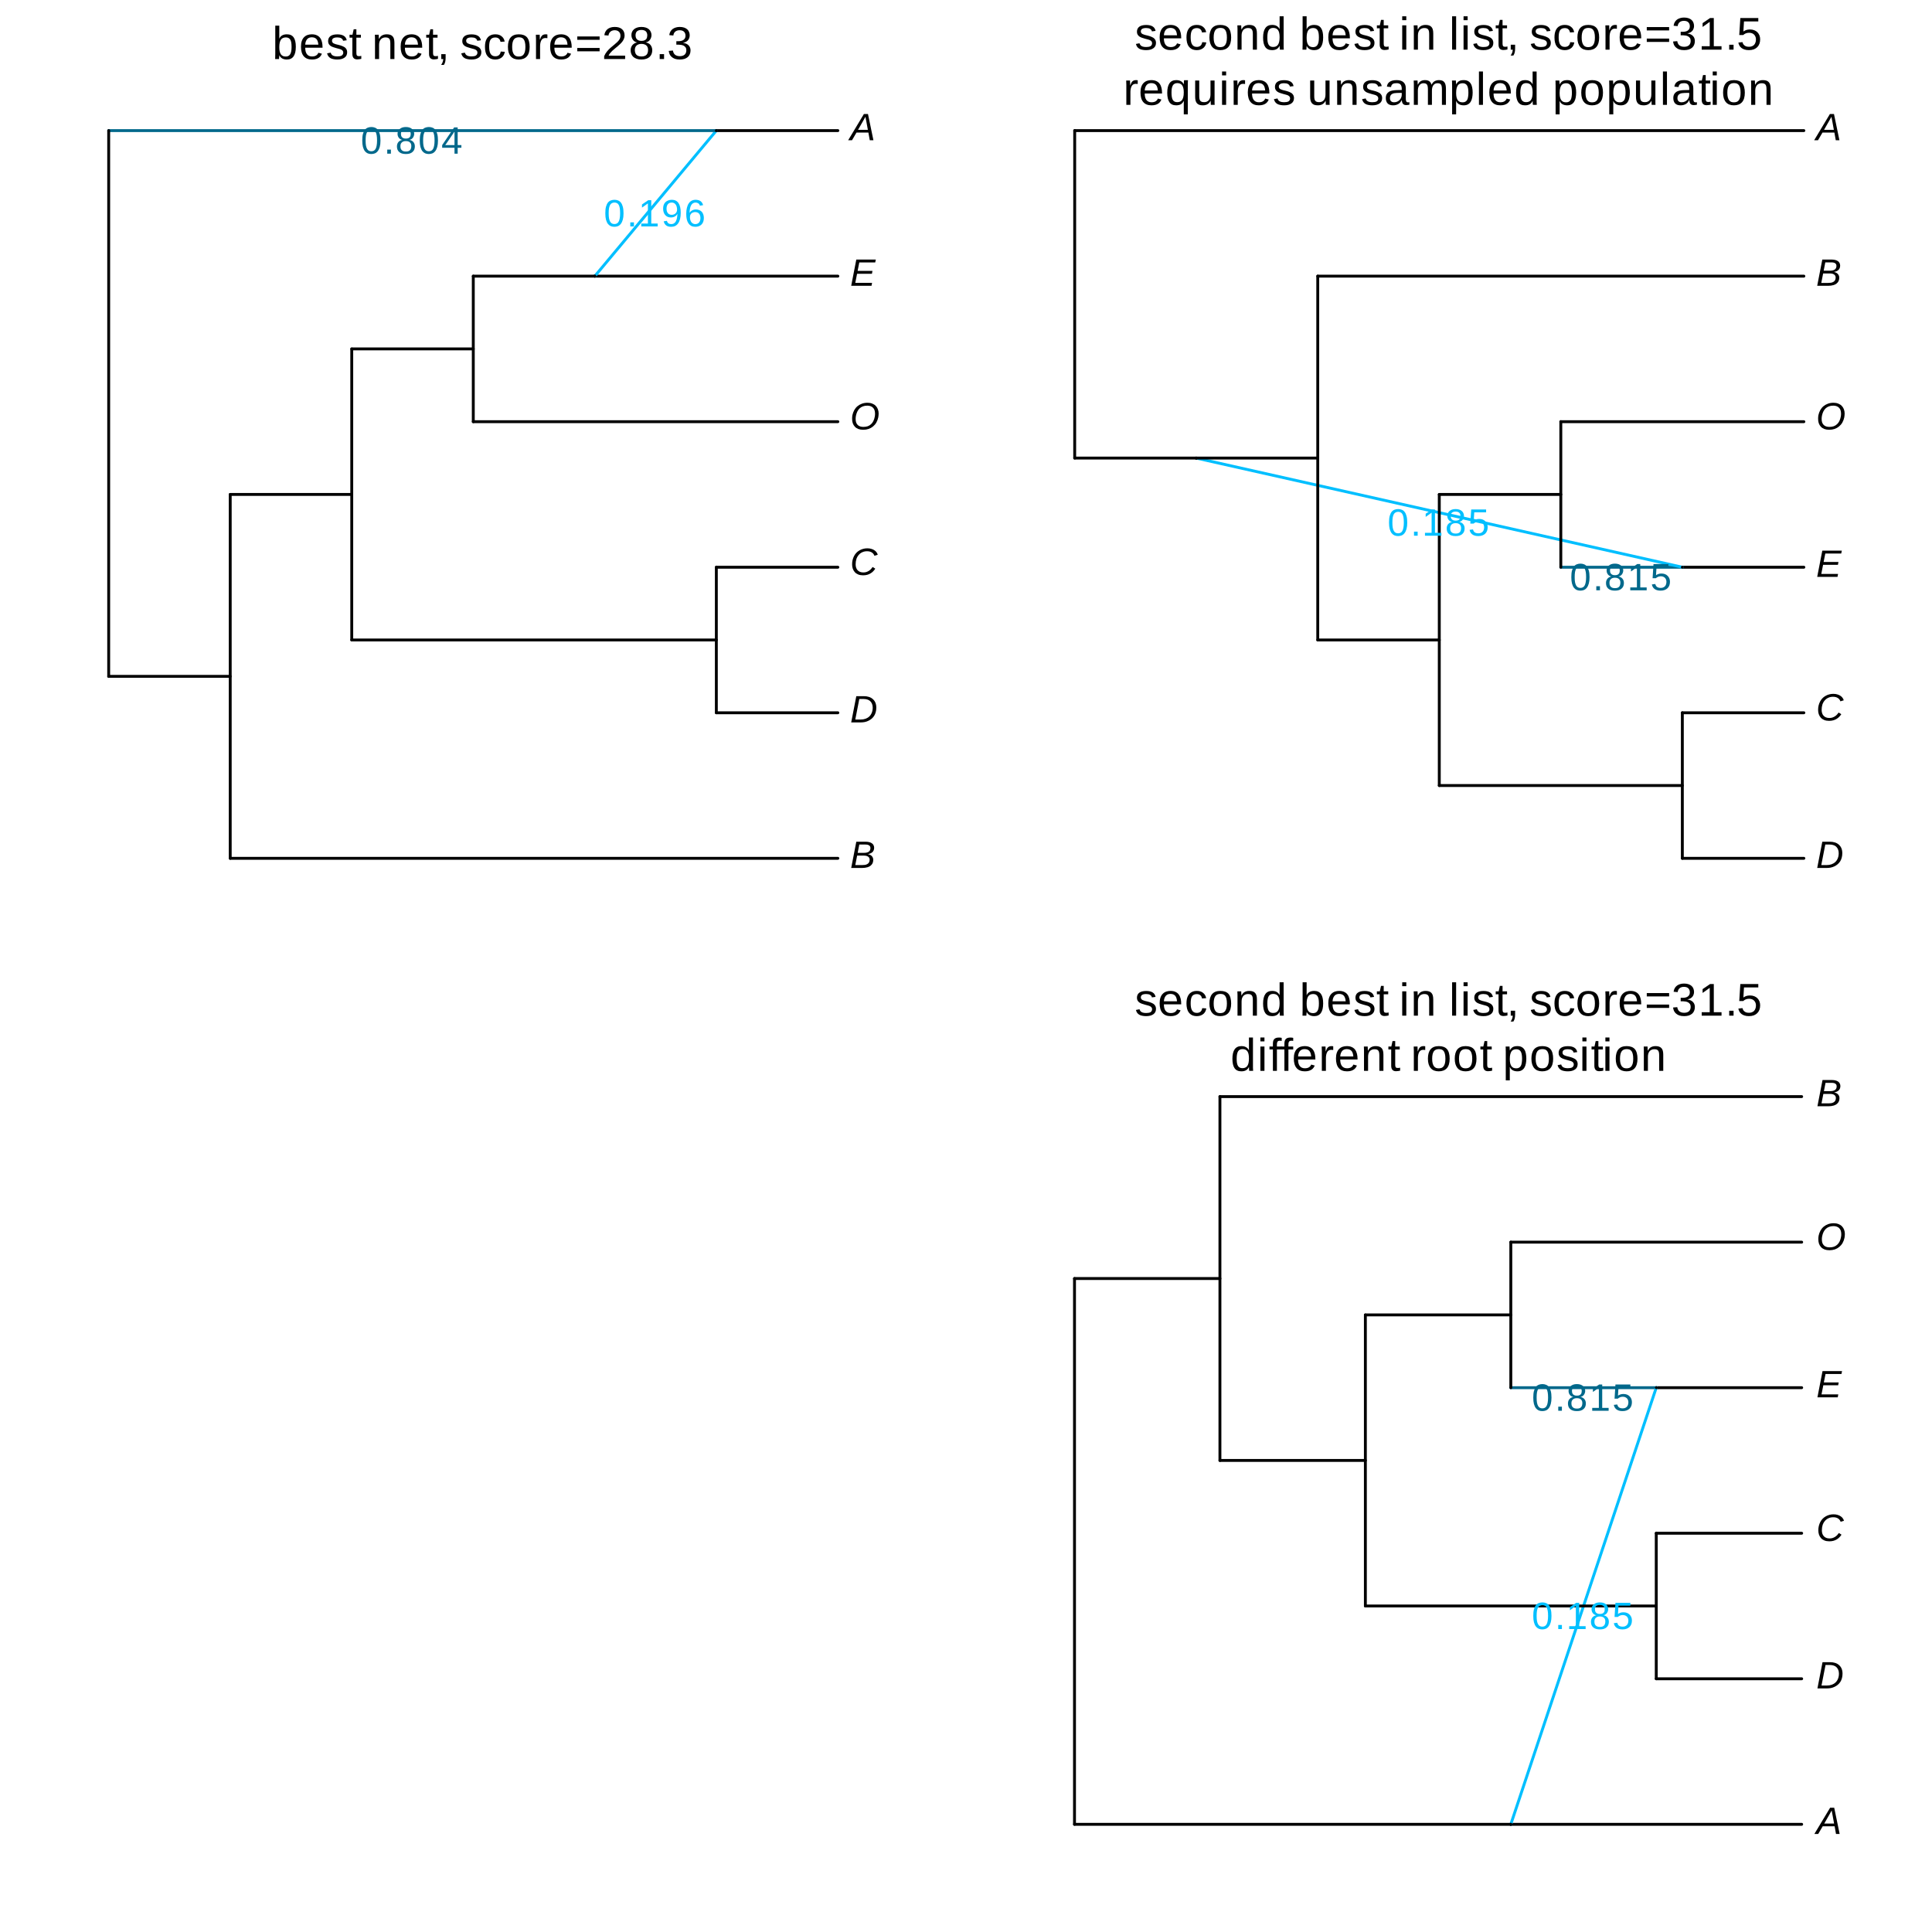 <?xml version="1.0" encoding="UTF-8"?>
<svg xmlns="http://www.w3.org/2000/svg" xmlns:xlink="http://www.w3.org/1999/xlink" width="504pt" height="504pt" viewBox="0 0 504 504" version="1.1">
<defs>
<g>
<symbol overflow="visible" id="glyph0-0">
<path style="stroke:none;" d="M 0.328 0 L 0.328 -6.641 L 2.969 -6.641 L 2.969 0 Z M 0.656 -0.328 L 2.641 -0.328 L 2.641 -6.297 L 0.656 -6.297 Z M 0.656 -0.328 "/>
</symbol>
<symbol overflow="visible" id="glyph0-1">
<path style="stroke:none;" d="M 6.594 -1.641 C 6.438 -1.398 6.258 -1.176 6.062 -0.969 C 5.863 -0.758 5.633 -0.578 5.375 -0.422 C 5.125 -0.266 4.836 -0.141 4.516 -0.047 C 4.191 0.047 3.82 0.094 3.406 0.094 C 2.926 0.094 2.504 0.02 2.141 -0.125 C 1.785 -0.27 1.488 -0.473 1.25 -0.734 C 1.02 -0.992 0.844 -1.297 0.719 -1.641 C 0.602 -1.992 0.547 -2.367 0.547 -2.766 C 0.547 -3.172 0.586 -3.551 0.672 -3.906 C 0.766 -4.27 0.891 -4.609 1.047 -4.922 C 1.211 -5.234 1.41 -5.516 1.641 -5.766 C 1.879 -6.016 2.145 -6.223 2.438 -6.391 C 2.727 -6.566 3.047 -6.703 3.391 -6.797 C 3.742 -6.898 4.113 -6.953 4.5 -6.953 C 4.914 -6.953 5.281 -6.898 5.594 -6.797 C 5.906 -6.703 6.172 -6.578 6.391 -6.422 C 6.617 -6.273 6.801 -6.098 6.938 -5.891 C 7.082 -5.691 7.18 -5.484 7.234 -5.266 L 6.359 -5 C 6.316 -5.156 6.242 -5.301 6.141 -5.438 C 6.047 -5.582 5.914 -5.711 5.75 -5.828 C 5.594 -5.941 5.406 -6.031 5.188 -6.094 C 4.977 -6.156 4.734 -6.188 4.453 -6.188 C 3.973 -6.188 3.551 -6.098 3.188 -5.922 C 2.82 -5.754 2.508 -5.516 2.25 -5.203 C 1.988 -4.898 1.789 -4.539 1.656 -4.125 C 1.531 -3.707 1.469 -3.25 1.469 -2.75 C 1.469 -2.445 1.508 -2.164 1.594 -1.906 C 1.676 -1.656 1.801 -1.438 1.969 -1.25 C 2.133 -1.062 2.344 -0.914 2.594 -0.812 C 2.844 -0.707 3.133 -0.656 3.469 -0.656 C 3.758 -0.656 4.023 -0.691 4.266 -0.766 C 4.504 -0.848 4.723 -0.953 4.922 -1.078 C 5.129 -1.211 5.312 -1.363 5.469 -1.531 C 5.633 -1.707 5.781 -1.891 5.906 -2.078 Z M 6.594 -1.641 "/>
</symbol>
<symbol overflow="visible" id="glyph0-2">
<path style="stroke:none;" d="M 3.609 -6.844 C 4.086 -6.844 4.523 -6.781 4.922 -6.656 C 5.328 -6.531 5.672 -6.336 5.953 -6.078 C 6.242 -5.828 6.469 -5.516 6.625 -5.141 C 6.781 -4.766 6.859 -4.332 6.859 -3.844 C 6.859 -3.414 6.805 -3.02 6.703 -2.656 C 6.609 -2.301 6.469 -1.977 6.281 -1.688 C 6.094 -1.406 5.875 -1.16 5.625 -0.953 C 5.375 -0.742 5.098 -0.566 4.797 -0.422 C 4.492 -0.273 4.172 -0.164 3.828 -0.094 C 3.492 -0.031 3.148 0 2.797 0 L 0.312 0 L 1.641 -6.844 Z M 1.375 -0.75 L 2.75 -0.75 C 3.227 -0.75 3.66 -0.816 4.047 -0.953 C 4.441 -1.098 4.773 -1.301 5.047 -1.562 C 5.328 -1.832 5.539 -2.16 5.688 -2.547 C 5.844 -2.93 5.922 -3.367 5.922 -3.859 C 5.922 -4.242 5.859 -4.578 5.734 -4.859 C 5.617 -5.141 5.457 -5.375 5.25 -5.562 C 5.051 -5.75 4.805 -5.883 4.516 -5.969 C 4.234 -6.062 3.926 -6.109 3.594 -6.109 L 2.422 -6.109 Z M 1.375 -0.75 "/>
</symbol>
<symbol overflow="visible" id="glyph0-3">
<path style="stroke:none;" d="M 4.562 -6.953 C 5.031 -6.953 5.441 -6.879 5.797 -6.734 C 6.16 -6.598 6.461 -6.406 6.703 -6.156 C 6.953 -5.906 7.141 -5.609 7.266 -5.266 C 7.398 -4.93 7.469 -4.555 7.469 -4.141 C 7.457 -3.973 7.445 -3.805 7.438 -3.641 C 7.426 -3.473 7.406 -3.312 7.375 -3.156 C 7.27 -2.656 7.102 -2.203 6.875 -1.797 C 6.645 -1.398 6.359 -1.062 6.016 -0.781 C 5.68 -0.5 5.297 -0.281 4.859 -0.125 C 4.422 0.02 3.953 0.094 3.453 0.094 C 2.961 0.094 2.535 0.023 2.172 -0.109 C 1.805 -0.254 1.504 -0.453 1.266 -0.703 C 1.023 -0.961 0.844 -1.266 0.719 -1.609 C 0.602 -1.961 0.547 -2.352 0.547 -2.781 C 0.547 -2.938 0.551 -3.086 0.562 -3.234 C 0.57 -3.391 0.594 -3.551 0.625 -3.719 C 0.727 -4.195 0.891 -4.633 1.109 -5.031 C 1.336 -5.438 1.617 -5.781 1.953 -6.062 C 2.297 -6.344 2.688 -6.562 3.125 -6.719 C 3.562 -6.875 4.039 -6.953 4.562 -6.953 Z M 4.516 -6.203 C 4.086 -6.203 3.707 -6.141 3.375 -6.016 C 3.051 -5.898 2.766 -5.727 2.516 -5.5 C 2.273 -5.27 2.07 -4.988 1.906 -4.656 C 1.75 -4.332 1.629 -3.969 1.547 -3.562 C 1.516 -3.414 1.492 -3.27 1.484 -3.125 C 1.473 -2.988 1.469 -2.859 1.469 -2.734 C 1.469 -2.391 1.508 -2.086 1.594 -1.828 C 1.688 -1.566 1.82 -1.348 2 -1.172 C 2.176 -0.992 2.391 -0.863 2.641 -0.781 C 2.891 -0.695 3.172 -0.656 3.484 -0.656 C 3.91 -0.656 4.289 -0.711 4.625 -0.828 C 4.957 -0.953 5.242 -1.129 5.484 -1.359 C 5.734 -1.586 5.938 -1.863 6.094 -2.188 C 6.258 -2.52 6.379 -2.891 6.453 -3.297 C 6.484 -3.43 6.504 -3.57 6.516 -3.719 C 6.523 -3.863 6.531 -3.992 6.531 -4.109 C 6.531 -4.461 6.484 -4.77 6.391 -5.031 C 6.297 -5.289 6.16 -5.504 5.984 -5.672 C 5.816 -5.848 5.609 -5.977 5.359 -6.062 C 5.109 -6.156 4.828 -6.203 4.516 -6.203 Z M 4.516 -6.203 "/>
</symbol>
<symbol overflow="visible" id="glyph0-4">
<path style="stroke:none;" d="M 0.312 0 L 1.641 -6.844 L 6.734 -6.844 L 6.578 -6.094 L 2.422 -6.094 L 1.984 -3.891 L 5.859 -3.891 L 5.719 -3.141 L 1.844 -3.141 L 1.375 -0.766 L 5.75 -0.766 L 5.609 0 Z M 0.312 0 "/>
</symbol>
<symbol overflow="visible" id="glyph0-5">
<path style="stroke:none;" d="M 1.641 -6.844 L 4.109 -6.844 C 4.441 -6.844 4.742 -6.805 5.016 -6.734 C 5.285 -6.672 5.516 -6.57 5.703 -6.438 C 5.898 -6.301 6.047 -6.133 6.141 -5.938 C 6.242 -5.738 6.297 -5.52 6.297 -5.281 C 6.297 -4.812 6.156 -4.438 5.875 -4.156 C 5.602 -3.883 5.195 -3.703 4.656 -3.609 C 4.883 -3.566 5.086 -3.5 5.266 -3.406 C 5.441 -3.32 5.586 -3.211 5.703 -3.078 C 5.816 -2.953 5.906 -2.805 5.969 -2.641 C 6.031 -2.484 6.062 -2.316 6.062 -2.141 C 6.062 -1.867 6.023 -1.625 5.953 -1.406 C 5.879 -1.195 5.773 -1.016 5.641 -0.859 C 5.504 -0.703 5.348 -0.566 5.172 -0.453 C 4.992 -0.348 4.797 -0.258 4.578 -0.188 C 4.367 -0.125 4.145 -0.078 3.906 -0.047 C 3.676 -0.016 3.441 0 3.203 0 L 0.312 0 Z M 2 -3.938 L 3.609 -3.938 C 4.191 -3.938 4.625 -4.039 4.906 -4.25 C 5.188 -4.457 5.328 -4.77 5.328 -5.188 C 5.328 -5.5 5.219 -5.727 5 -5.875 C 4.781 -6.031 4.457 -6.109 4.031 -6.109 L 2.422 -6.109 Z M 1.375 -0.75 L 3.156 -0.75 C 3.414 -0.75 3.66 -0.766 3.891 -0.797 C 4.129 -0.836 4.336 -0.91 4.516 -1.016 C 4.703 -1.117 4.848 -1.258 4.953 -1.438 C 5.066 -1.625 5.125 -1.859 5.125 -2.141 C 5.125 -2.492 4.992 -2.758 4.734 -2.938 C 4.484 -3.125 4.117 -3.219 3.641 -3.219 L 1.859 -3.219 Z M 1.375 -0.75 "/>
</symbol>
<symbol overflow="visible" id="glyph0-6">
<path style="stroke:none;" d="M 5.156 0 L 4.797 -2 L 1.688 -2 L 0.516 0 L -0.484 0 L 3.625 -6.844 L 4.688 -6.844 L 6.109 0 Z M 4.234 -5.031 C 4.203 -5.156 4.176 -5.281 4.156 -5.406 C 4.133 -5.539 4.113 -5.66 4.094 -5.766 C 4.082 -5.867 4.066 -5.953 4.047 -6.016 C 4.035 -6.086 4.031 -6.129 4.031 -6.141 C 4.031 -6.129 4.008 -6.086 3.969 -6.016 C 3.926 -5.953 3.875 -5.863 3.812 -5.75 C 3.758 -5.645 3.695 -5.531 3.625 -5.406 C 3.562 -5.281 3.488 -5.148 3.406 -5.016 L 2.094 -2.719 L 4.656 -2.719 Z M 4.234 -5.031 "/>
</symbol>
<symbol overflow="visible" id="glyph1-0">
<path style="stroke:none;" d="M 0.328 0 L 0.328 -6.641 L 2.969 -6.641 L 2.969 0 Z M 0.656 -0.328 L 2.641 -0.328 L 2.641 -6.297 L 0.656 -6.297 Z M 0.656 -0.328 "/>
</symbol>
<symbol overflow="visible" id="glyph1-1">
<path style="stroke:none;" d="M 5.141 -3.422 C 5.141 -2.766 5.078 -2.211 4.953 -1.766 C 4.828 -1.316 4.656 -0.953 4.438 -0.672 C 4.227 -0.398 3.977 -0.203 3.688 -0.078 C 3.395 0.035 3.082 0.094 2.75 0.094 C 2.414 0.094 2.102 0.035 1.812 -0.078 C 1.531 -0.203 1.281 -0.398 1.062 -0.672 C 0.852 -0.953 0.688 -1.316 0.562 -1.766 C 0.445 -2.211 0.391 -2.766 0.391 -3.422 C 0.391 -4.117 0.445 -4.691 0.562 -5.141 C 0.688 -5.586 0.852 -5.945 1.062 -6.219 C 1.281 -6.488 1.535 -6.676 1.828 -6.781 C 2.117 -6.895 2.438 -6.953 2.781 -6.953 C 3.113 -6.953 3.422 -6.895 3.703 -6.781 C 3.992 -6.676 4.242 -6.488 4.453 -6.219 C 4.672 -5.945 4.836 -5.586 4.953 -5.141 C 5.078 -4.691 5.141 -4.117 5.141 -3.422 Z M 4.25 -3.422 C 4.25 -3.973 4.219 -4.426 4.156 -4.781 C 4.094 -5.145 4 -5.43 3.875 -5.641 C 3.75 -5.859 3.594 -6.008 3.406 -6.094 C 3.227 -6.188 3.02 -6.234 2.781 -6.234 C 2.539 -6.234 2.328 -6.188 2.141 -6.094 C 1.953 -6.008 1.789 -5.859 1.656 -5.641 C 1.531 -5.43 1.43 -5.145 1.359 -4.781 C 1.297 -4.414 1.266 -3.961 1.266 -3.422 C 1.266 -2.898 1.297 -2.457 1.359 -2.094 C 1.43 -1.738 1.531 -1.453 1.656 -1.234 C 1.789 -1.016 1.945 -0.859 2.125 -0.766 C 2.312 -0.672 2.523 -0.625 2.766 -0.625 C 2.992 -0.625 3.203 -0.672 3.391 -0.766 C 3.578 -0.859 3.734 -1.016 3.859 -1.234 C 3.984 -1.453 4.078 -1.738 4.141 -2.094 C 4.211 -2.457 4.25 -2.898 4.25 -3.422 Z M 4.25 -3.422 "/>
</symbol>
<symbol overflow="visible" id="glyph1-2">
<path style="stroke:none;" d="M 0.906 0 L 0.906 -1.062 L 1.859 -1.062 L 1.859 0 Z M 0.906 0 "/>
</symbol>
<symbol overflow="visible" id="glyph1-3">
<path style="stroke:none;" d="M 0.766 0 L 0.766 -0.75 L 2.5 -0.75 L 2.5 -6.016 L 0.953 -4.906 L 0.953 -5.734 L 2.578 -6.844 L 3.375 -6.844 L 3.375 -0.75 L 5.047 -0.75 L 5.047 0 Z M 0.766 0 "/>
</symbol>
<symbol overflow="visible" id="glyph1-4">
<path style="stroke:none;" d="M 5.062 -3.562 C 5.062 -2.957 5.004 -2.422 4.891 -1.953 C 4.773 -1.492 4.609 -1.113 4.391 -0.812 C 4.18 -0.508 3.922 -0.281 3.609 -0.125 C 3.305 0.02 2.961 0.094 2.578 0.094 C 2.316 0.094 2.082 0.066 1.875 0.016 C 1.664 -0.035 1.477 -0.117 1.312 -0.234 C 1.145 -0.348 1.004 -0.492 0.891 -0.672 C 0.773 -0.859 0.68 -1.078 0.609 -1.328 L 1.438 -1.469 C 1.531 -1.164 1.672 -0.945 1.859 -0.812 C 2.055 -0.676 2.301 -0.609 2.594 -0.609 C 2.832 -0.609 3.051 -0.66 3.25 -0.766 C 3.445 -0.879 3.613 -1.047 3.75 -1.266 C 3.883 -1.492 3.988 -1.773 4.062 -2.109 C 4.145 -2.453 4.191 -2.852 4.203 -3.312 C 4.129 -3.156 4.031 -3.016 3.906 -2.891 C 3.789 -2.773 3.66 -2.676 3.516 -2.594 C 3.367 -2.508 3.207 -2.445 3.031 -2.406 C 2.852 -2.363 2.676 -2.344 2.5 -2.344 C 2.188 -2.344 1.906 -2.395 1.656 -2.5 C 1.406 -2.613 1.191 -2.77 1.016 -2.969 C 0.836 -3.176 0.703 -3.422 0.609 -3.703 C 0.516 -3.984 0.469 -4.297 0.469 -4.641 C 0.469 -4.992 0.516 -5.312 0.609 -5.594 C 0.711 -5.883 0.863 -6.129 1.062 -6.328 C 1.258 -6.523 1.5 -6.676 1.781 -6.781 C 2.062 -6.895 2.383 -6.953 2.75 -6.953 C 3.508 -6.953 4.082 -6.672 4.469 -6.109 C 4.863 -5.547 5.062 -4.695 5.062 -3.562 Z M 4.109 -4.406 C 4.109 -4.656 4.078 -4.891 4.016 -5.109 C 3.961 -5.336 3.875 -5.535 3.75 -5.703 C 3.633 -5.867 3.488 -6 3.312 -6.094 C 3.145 -6.188 2.945 -6.234 2.719 -6.234 C 2.508 -6.234 2.316 -6.195 2.141 -6.125 C 1.973 -6.051 1.832 -5.945 1.719 -5.812 C 1.602 -5.676 1.516 -5.508 1.453 -5.312 C 1.391 -5.113 1.359 -4.891 1.359 -4.641 C 1.359 -4.41 1.383 -4.195 1.438 -4 C 1.5 -3.801 1.582 -3.629 1.688 -3.484 C 1.801 -3.348 1.941 -3.238 2.109 -3.156 C 2.285 -3.07 2.484 -3.031 2.703 -3.031 C 2.867 -3.031 3.035 -3.055 3.203 -3.109 C 3.367 -3.16 3.52 -3.242 3.656 -3.359 C 3.789 -3.473 3.898 -3.613 3.984 -3.781 C 4.066 -3.957 4.109 -4.164 4.109 -4.406 Z M 4.109 -4.406 "/>
</symbol>
<symbol overflow="visible" id="glyph1-5">
<path style="stroke:none;" d="M 5.094 -2.234 C 5.094 -1.891 5.047 -1.57 4.953 -1.281 C 4.859 -1 4.719 -0.754 4.531 -0.547 C 4.344 -0.348 4.109 -0.191 3.828 -0.078 C 3.555 0.035 3.242 0.094 2.891 0.094 C 2.484 0.094 2.129 0.02 1.828 -0.125 C 1.535 -0.281 1.289 -0.5 1.094 -0.781 C 0.895 -1.07 0.742 -1.426 0.641 -1.844 C 0.547 -2.258 0.5 -2.734 0.5 -3.266 C 0.5 -3.867 0.555 -4.398 0.672 -4.859 C 0.785 -5.328 0.945 -5.711 1.156 -6.016 C 1.363 -6.328 1.617 -6.562 1.922 -6.719 C 2.223 -6.875 2.566 -6.953 2.953 -6.953 C 3.191 -6.953 3.41 -6.926 3.609 -6.875 C 3.816 -6.82 4.004 -6.742 4.172 -6.641 C 4.336 -6.535 4.484 -6.391 4.609 -6.203 C 4.734 -6.023 4.832 -5.812 4.906 -5.562 L 4.078 -5.406 C 3.984 -5.695 3.836 -5.906 3.641 -6.031 C 3.441 -6.164 3.207 -6.234 2.938 -6.234 C 2.695 -6.234 2.477 -6.176 2.281 -6.062 C 2.094 -5.957 1.93 -5.789 1.797 -5.562 C 1.66 -5.332 1.555 -5.047 1.484 -4.703 C 1.41 -4.367 1.375 -3.977 1.375 -3.531 C 1.531 -3.82 1.754 -4.039 2.047 -4.188 C 2.336 -4.344 2.664 -4.422 3.031 -4.422 C 3.344 -4.422 3.625 -4.367 3.875 -4.266 C 4.133 -4.172 4.352 -4.031 4.531 -3.844 C 4.707 -3.656 4.844 -3.426 4.938 -3.156 C 5.039 -2.883 5.094 -2.578 5.094 -2.234 Z M 4.203 -2.203 C 4.203 -2.441 4.172 -2.656 4.109 -2.844 C 4.055 -3.031 3.973 -3.191 3.859 -3.328 C 3.742 -3.461 3.598 -3.566 3.422 -3.641 C 3.254 -3.711 3.055 -3.75 2.828 -3.75 C 2.672 -3.75 2.508 -3.723 2.344 -3.672 C 2.188 -3.629 2.039 -3.555 1.906 -3.453 C 1.77 -3.348 1.66 -3.207 1.578 -3.031 C 1.504 -2.863 1.469 -2.656 1.469 -2.406 C 1.469 -2.156 1.5 -1.922 1.562 -1.703 C 1.625 -1.484 1.711 -1.289 1.828 -1.125 C 1.953 -0.969 2.098 -0.844 2.266 -0.75 C 2.441 -0.656 2.641 -0.609 2.859 -0.609 C 3.066 -0.609 3.254 -0.645 3.422 -0.719 C 3.586 -0.789 3.727 -0.895 3.844 -1.031 C 3.969 -1.164 4.055 -1.332 4.109 -1.531 C 4.172 -1.727 4.203 -1.953 4.203 -2.203 Z M 4.203 -2.203 "/>
</symbol>
<symbol overflow="visible" id="glyph1-6">
<path style="stroke:none;" d="M 5.109 -1.906 C 5.109 -1.613 5.062 -1.344 4.969 -1.094 C 4.875 -0.852 4.727 -0.645 4.531 -0.469 C 4.344 -0.289 4.102 -0.148 3.812 -0.047 C 3.52 0.047 3.172 0.094 2.766 0.094 C 2.367 0.094 2.02 0.047 1.719 -0.047 C 1.426 -0.148 1.18 -0.289 0.984 -0.469 C 0.797 -0.645 0.656 -0.852 0.562 -1.094 C 0.477 -1.344 0.438 -1.613 0.438 -1.906 C 0.438 -2.156 0.473 -2.375 0.547 -2.562 C 0.617 -2.758 0.719 -2.926 0.844 -3.062 C 0.977 -3.207 1.125 -3.32 1.281 -3.406 C 1.445 -3.488 1.617 -3.547 1.797 -3.578 L 1.797 -3.594 C 1.609 -3.645 1.438 -3.719 1.281 -3.812 C 1.133 -3.914 1.008 -4.035 0.906 -4.172 C 0.801 -4.316 0.723 -4.473 0.672 -4.641 C 0.617 -4.816 0.594 -5 0.594 -5.188 C 0.594 -5.438 0.641 -5.664 0.734 -5.875 C 0.828 -6.082 0.961 -6.266 1.141 -6.422 C 1.328 -6.586 1.551 -6.719 1.812 -6.812 C 2.082 -6.906 2.395 -6.953 2.75 -6.953 C 3.125 -6.953 3.445 -6.906 3.719 -6.812 C 3.988 -6.719 4.211 -6.586 4.391 -6.422 C 4.578 -6.266 4.711 -6.078 4.797 -5.859 C 4.891 -5.648 4.938 -5.426 4.938 -5.188 C 4.938 -5 4.906 -4.816 4.844 -4.641 C 4.789 -4.473 4.711 -4.316 4.609 -4.172 C 4.516 -4.035 4.391 -3.914 4.234 -3.812 C 4.086 -3.719 3.914 -3.648 3.719 -3.609 L 3.719 -3.594 C 3.914 -3.562 4.098 -3.5 4.266 -3.406 C 4.43 -3.32 4.578 -3.207 4.703 -3.062 C 4.828 -2.926 4.926 -2.758 5 -2.562 C 5.07 -2.375 5.109 -2.156 5.109 -1.906 Z M 4.031 -5.141 C 4.031 -5.305 4.004 -5.461 3.953 -5.609 C 3.91 -5.754 3.836 -5.875 3.734 -5.969 C 3.641 -6.07 3.508 -6.148 3.344 -6.203 C 3.188 -6.266 2.988 -6.297 2.75 -6.297 C 2.52 -6.297 2.32 -6.266 2.156 -6.203 C 2 -6.148 1.867 -6.07 1.766 -5.969 C 1.672 -5.875 1.598 -5.754 1.547 -5.609 C 1.504 -5.461 1.484 -5.305 1.484 -5.141 C 1.484 -5.004 1.5 -4.863 1.531 -4.719 C 1.57 -4.57 1.641 -4.441 1.734 -4.328 C 1.828 -4.211 1.957 -4.117 2.125 -4.047 C 2.289 -3.973 2.504 -3.938 2.766 -3.938 C 3.035 -3.938 3.254 -3.973 3.422 -4.047 C 3.586 -4.117 3.711 -4.211 3.797 -4.328 C 3.891 -4.441 3.953 -4.57 3.984 -4.719 C 4.016 -4.863 4.031 -5.004 4.031 -5.141 Z M 4.188 -2 C 4.188 -2.156 4.164 -2.312 4.125 -2.469 C 4.082 -2.625 4.004 -2.758 3.891 -2.875 C 3.785 -3 3.641 -3.098 3.453 -3.172 C 3.266 -3.242 3.031 -3.281 2.75 -3.281 C 2.488 -3.281 2.27 -3.242 2.094 -3.172 C 1.914 -3.098 1.77 -3 1.656 -2.875 C 1.539 -2.758 1.457 -2.617 1.406 -2.453 C 1.363 -2.297 1.344 -2.133 1.344 -1.969 C 1.344 -1.758 1.363 -1.566 1.406 -1.391 C 1.457 -1.223 1.539 -1.078 1.656 -0.953 C 1.77 -0.828 1.922 -0.727 2.109 -0.656 C 2.297 -0.594 2.52 -0.562 2.781 -0.562 C 3.039 -0.562 3.258 -0.594 3.438 -0.656 C 3.625 -0.727 3.77 -0.828 3.875 -0.953 C 3.988 -1.078 4.066 -1.227 4.109 -1.406 C 4.16 -1.582 4.188 -1.781 4.188 -2 Z M 4.188 -2 "/>
</symbol>
<symbol overflow="visible" id="glyph1-7">
<path style="stroke:none;" d="M 4.281 -1.547 L 4.281 0 L 3.453 0 L 3.453 -1.547 L 0.234 -1.547 L 0.234 -2.234 L 3.359 -6.844 L 4.281 -6.844 L 4.281 -2.234 L 5.25 -2.234 L 5.25 -1.547 Z M 3.453 -5.859 C 3.453 -5.848 3.438 -5.816 3.406 -5.766 C 3.383 -5.723 3.352 -5.672 3.312 -5.609 C 3.281 -5.547 3.25 -5.484 3.219 -5.422 C 3.188 -5.367 3.156 -5.32 3.125 -5.281 L 1.375 -2.703 C 1.352 -2.672 1.328 -2.633 1.297 -2.594 C 1.273 -2.551 1.242 -2.508 1.203 -2.469 C 1.172 -2.426 1.141 -2.383 1.109 -2.344 C 1.078 -2.301 1.051 -2.266 1.031 -2.234 L 3.453 -2.234 Z M 3.453 -5.859 "/>
</symbol>
<symbol overflow="visible" id="glyph1-8">
<path style="stroke:none;" d="M 5.125 -2.234 C 5.125 -1.891 5.07 -1.57 4.969 -1.281 C 4.863 -1 4.707 -0.754 4.5 -0.547 C 4.289 -0.348 4.035 -0.191 3.734 -0.078 C 3.43 0.035 3.082 0.094 2.688 0.094 C 2.32 0.094 2.004 0.051 1.734 -0.031 C 1.473 -0.113 1.25 -0.227 1.062 -0.375 C 0.883 -0.52 0.738 -0.691 0.625 -0.891 C 0.52 -1.086 0.445 -1.301 0.406 -1.531 L 1.281 -1.641 C 1.32 -1.504 1.375 -1.375 1.438 -1.25 C 1.5 -1.133 1.582 -1.023 1.688 -0.922 C 1.801 -0.828 1.941 -0.754 2.109 -0.703 C 2.273 -0.648 2.473 -0.625 2.703 -0.625 C 2.93 -0.625 3.133 -0.656 3.312 -0.719 C 3.5 -0.789 3.66 -0.895 3.797 -1.031 C 3.93 -1.164 4.031 -1.332 4.094 -1.531 C 4.164 -1.727 4.203 -1.957 4.203 -2.219 C 4.203 -2.426 4.164 -2.617 4.094 -2.797 C 4.031 -2.973 3.938 -3.125 3.812 -3.25 C 3.688 -3.375 3.531 -3.473 3.344 -3.547 C 3.164 -3.617 2.957 -3.656 2.719 -3.656 C 2.57 -3.656 2.438 -3.641 2.312 -3.609 C 2.195 -3.586 2.086 -3.551 1.984 -3.5 C 1.879 -3.457 1.781 -3.406 1.688 -3.344 C 1.602 -3.289 1.523 -3.227 1.453 -3.156 L 0.594 -3.156 L 0.828 -6.844 L 4.719 -6.844 L 4.719 -6.109 L 1.625 -6.109 L 1.484 -3.938 C 1.641 -4.051 1.832 -4.148 2.062 -4.234 C 2.301 -4.328 2.582 -4.375 2.906 -4.375 C 3.25 -4.375 3.555 -4.32 3.828 -4.219 C 4.098 -4.113 4.328 -3.961 4.516 -3.766 C 4.711 -3.578 4.863 -3.352 4.969 -3.094 C 5.07 -2.832 5.125 -2.547 5.125 -2.234 Z M 5.125 -2.234 "/>
</symbol>
<symbol overflow="visible" id="glyph2-0">
<path style="stroke:none;" d="M 0.406 0 L 0.406 -8 L 3.594 -8 L 3.594 0 Z M 0.797 -0.406 L 3.188 -0.406 L 3.188 -7.594 L 0.797 -7.594 Z M 0.797 -0.406 "/>
</symbol>
<symbol overflow="visible" id="glyph2-1">
<path style="stroke:none;" d="M 6.172 -3.203 C 6.172 -0.984 5.395 0.125 3.844 0.125 C 3.363 0.125 2.961 0.035 2.641 -0.141 C 2.316 -0.316 2.055 -0.598 1.859 -0.984 C 1.859 -0.879 1.852 -0.77 1.844 -0.656 C 1.832 -0.551 1.82 -0.453 1.812 -0.359 C 1.812 -0.266 1.805 -0.188 1.797 -0.125 C 1.797 -0.062 1.797 -0.02 1.797 0 L 0.781 0 C 0.781 -0.031 0.781 -0.086 0.781 -0.172 C 0.789 -0.266 0.797 -0.367 0.797 -0.484 C 0.797 -0.598 0.797 -0.723 0.797 -0.859 C 0.805 -1.004 0.812 -1.156 0.812 -1.312 L 0.812 -8.703 L 1.859 -8.703 L 1.859 -6.219 C 1.859 -6.102 1.859 -5.988 1.859 -5.875 C 1.859 -5.77 1.859 -5.676 1.859 -5.594 C 1.848 -5.5 1.844 -5.41 1.844 -5.328 L 1.859 -5.328 C 2.055 -5.734 2.316 -6.02 2.641 -6.188 C 2.961 -6.363 3.363 -6.453 3.844 -6.453 C 4.645 -6.453 5.234 -6.18 5.609 -5.641 C 5.984 -5.109 6.172 -4.297 6.172 -3.203 Z M 5.062 -3.172 C 5.062 -3.609 5.035 -3.984 4.984 -4.297 C 4.93 -4.609 4.844 -4.863 4.719 -5.062 C 4.594 -5.258 4.438 -5.406 4.25 -5.5 C 4.062 -5.594 3.832 -5.641 3.562 -5.641 C 3.289 -5.641 3.047 -5.594 2.828 -5.5 C 2.617 -5.414 2.441 -5.273 2.297 -5.078 C 2.16 -4.879 2.051 -4.613 1.969 -4.281 C 1.895 -3.957 1.859 -3.562 1.859 -3.094 C 1.859 -2.645 1.895 -2.266 1.969 -1.953 C 2.051 -1.648 2.16 -1.398 2.297 -1.203 C 2.441 -1.016 2.617 -0.875 2.828 -0.781 C 3.035 -0.695 3.281 -0.656 3.562 -0.656 C 3.812 -0.656 4.031 -0.703 4.219 -0.797 C 4.406 -0.891 4.562 -1.035 4.688 -1.234 C 4.812 -1.43 4.906 -1.688 4.969 -2 C 5.031 -2.32 5.062 -2.711 5.062 -3.172 Z M 5.062 -3.172 "/>
</symbol>
<symbol overflow="visible" id="glyph2-2">
<path style="stroke:none;" d="M 1.625 -2.953 C 1.625 -2.617 1.656 -2.312 1.719 -2.031 C 1.789 -1.75 1.895 -1.508 2.031 -1.312 C 2.176 -1.113 2.359 -0.957 2.578 -0.844 C 2.805 -0.727 3.078 -0.672 3.391 -0.672 C 3.848 -0.672 4.211 -0.758 4.484 -0.938 C 4.766 -1.125 4.953 -1.359 5.047 -1.641 L 5.969 -1.391 C 5.906 -1.211 5.812 -1.035 5.688 -0.859 C 5.57 -0.68 5.414 -0.52 5.219 -0.375 C 5.02 -0.227 4.77 -0.109 4.469 -0.016 C 4.164 0.078 3.805 0.125 3.391 0.125 C 2.453 0.125 1.738 -0.156 1.25 -0.719 C 0.758 -1.281 0.516 -2.113 0.516 -3.219 C 0.516 -3.812 0.586 -4.312 0.734 -4.719 C 0.879 -5.133 1.082 -5.469 1.344 -5.719 C 1.602 -5.977 1.906 -6.164 2.25 -6.281 C 2.594 -6.395 2.957 -6.453 3.344 -6.453 C 3.875 -6.453 4.316 -6.363 4.672 -6.188 C 5.035 -6.02 5.32 -5.785 5.531 -5.484 C 5.75 -5.18 5.906 -4.82 6 -4.406 C 6.094 -4 6.141 -3.562 6.141 -3.094 L 6.141 -2.953 Z M 5.047 -3.75 C 4.992 -4.426 4.828 -4.914 4.547 -5.219 C 4.266 -5.52 3.859 -5.672 3.328 -5.672 C 3.148 -5.672 2.961 -5.645 2.766 -5.594 C 2.578 -5.539 2.398 -5.441 2.234 -5.297 C 2.078 -5.148 1.941 -4.953 1.828 -4.703 C 1.711 -4.453 1.645 -4.133 1.625 -3.75 Z M 5.047 -3.75 "/>
</symbol>
<symbol overflow="visible" id="glyph2-3">
<path style="stroke:none;" d="M 5.562 -1.75 C 5.562 -1.457 5.504 -1.191 5.391 -0.953 C 5.273 -0.723 5.109 -0.531 4.891 -0.375 C 4.672 -0.219 4.398 -0.094 4.078 0 C 3.766 0.082 3.406 0.125 3 0.125 C 2.625 0.125 2.289 0.094 2 0.031 C 1.707 -0.02 1.445 -0.109 1.219 -0.234 C 1 -0.359 0.812 -0.523 0.656 -0.734 C 0.508 -0.941 0.398 -1.191 0.328 -1.484 L 1.266 -1.672 C 1.359 -1.328 1.547 -1.078 1.828 -0.922 C 2.109 -0.766 2.5 -0.688 3 -0.688 C 3.219 -0.688 3.422 -0.703 3.609 -0.734 C 3.805 -0.766 3.973 -0.816 4.109 -0.891 C 4.242 -0.973 4.348 -1.078 4.422 -1.203 C 4.504 -1.328 4.547 -1.484 4.547 -1.672 C 4.547 -1.859 4.5 -2.016 4.406 -2.141 C 4.312 -2.266 4.188 -2.367 4.031 -2.453 C 3.875 -2.535 3.68 -2.602 3.453 -2.656 C 3.223 -2.719 2.973 -2.785 2.703 -2.859 C 2.441 -2.93 2.188 -3.008 1.938 -3.094 C 1.688 -3.176 1.461 -3.281 1.266 -3.406 C 1.066 -3.539 0.906 -3.707 0.781 -3.906 C 0.656 -4.113 0.594 -4.367 0.594 -4.672 C 0.594 -5.242 0.797 -5.68 1.203 -5.984 C 1.617 -6.285 2.219 -6.438 3 -6.438 C 3.707 -6.438 4.266 -6.312 4.672 -6.062 C 5.086 -5.82 5.348 -5.43 5.453 -4.891 L 4.5 -4.766 C 4.469 -4.93 4.406 -5.066 4.312 -5.172 C 4.219 -5.285 4.102 -5.379 3.969 -5.453 C 3.844 -5.523 3.695 -5.57 3.531 -5.594 C 3.363 -5.625 3.188 -5.641 3 -5.641 C 2.531 -5.641 2.18 -5.566 1.953 -5.422 C 1.723 -5.273 1.609 -5.055 1.609 -4.766 C 1.609 -4.598 1.648 -4.457 1.734 -4.344 C 1.816 -4.227 1.93 -4.133 2.078 -4.062 C 2.234 -3.988 2.414 -3.922 2.625 -3.859 C 2.844 -3.805 3.078 -3.75 3.328 -3.688 C 3.492 -3.645 3.664 -3.598 3.844 -3.547 C 4.02 -3.492 4.191 -3.43 4.359 -3.359 C 4.523 -3.297 4.68 -3.219 4.828 -3.125 C 4.973 -3.039 5.098 -2.93 5.203 -2.797 C 5.316 -2.672 5.406 -2.52 5.469 -2.344 C 5.531 -2.176 5.562 -1.977 5.562 -1.75 Z M 5.562 -1.75 "/>
</symbol>
<symbol overflow="visible" id="glyph2-4">
<path style="stroke:none;" d="M 3.25 -0.047 C 3.082 -0.004 2.914 0.023 2.75 0.047 C 2.594 0.078 2.406 0.094 2.188 0.094 C 1.344 0.094 0.922 -0.383 0.922 -1.344 L 0.922 -5.578 L 0.188 -5.578 L 0.188 -6.344 L 0.953 -6.344 L 1.266 -7.766 L 1.969 -7.766 L 1.969 -6.344 L 3.141 -6.344 L 3.141 -5.578 L 1.969 -5.578 L 1.969 -1.578 C 1.969 -1.266 2.016 -1.047 2.109 -0.922 C 2.211 -0.805 2.391 -0.75 2.641 -0.75 C 2.742 -0.75 2.844 -0.754 2.938 -0.766 C 3.031 -0.785 3.133 -0.805 3.25 -0.828 Z M 3.25 -0.047 "/>
</symbol>
<symbol overflow="visible" id="glyph2-5">
<path style="stroke:none;" d=""/>
</symbol>
<symbol overflow="visible" id="glyph2-6">
<path style="stroke:none;" d="M 4.828 0 L 4.828 -4.016 C 4.828 -4.328 4.805 -4.586 4.766 -4.797 C 4.723 -5.004 4.648 -5.172 4.547 -5.297 C 4.441 -5.422 4.305 -5.508 4.141 -5.562 C 3.973 -5.613 3.77 -5.641 3.531 -5.641 C 3.281 -5.641 3.051 -5.594 2.844 -5.5 C 2.645 -5.414 2.473 -5.289 2.328 -5.125 C 2.191 -4.957 2.082 -4.754 2 -4.516 C 1.926 -4.273 1.891 -3.992 1.891 -3.672 L 1.891 0 L 0.828 0 L 0.828 -4.984 C 0.828 -5.117 0.828 -5.258 0.828 -5.406 C 0.828 -5.551 0.82 -5.688 0.812 -5.812 C 0.812 -5.945 0.805 -6.062 0.797 -6.156 C 0.797 -6.25 0.797 -6.312 0.797 -6.344 L 1.797 -6.344 C 1.797 -6.32 1.797 -6.266 1.797 -6.172 C 1.805 -6.086 1.812 -5.988 1.812 -5.875 C 1.82 -5.77 1.828 -5.66 1.828 -5.547 C 1.836 -5.43 1.844 -5.332 1.844 -5.25 L 1.859 -5.25 C 1.961 -5.438 2.07 -5.602 2.188 -5.75 C 2.312 -5.906 2.453 -6.031 2.609 -6.125 C 2.773 -6.227 2.957 -6.305 3.156 -6.359 C 3.363 -6.422 3.609 -6.453 3.891 -6.453 C 4.234 -6.453 4.531 -6.41 4.781 -6.328 C 5.039 -6.242 5.254 -6.109 5.422 -5.922 C 5.586 -5.742 5.707 -5.516 5.781 -5.234 C 5.852 -4.953 5.891 -4.613 5.891 -4.219 L 5.891 0 Z M 4.828 0 "/>
</symbol>
<symbol overflow="visible" id="glyph2-7">
<path style="stroke:none;" d="M 2.25 -1.281 L 2.25 -0.297 C 2.25 -0.086 2.238 0.098 2.219 0.266 C 2.207 0.43 2.18 0.586 2.141 0.734 C 2.109 0.891 2.062 1.031 2 1.156 C 1.945 1.281 1.879 1.406 1.797 1.531 L 1.078 1.531 C 1.254 1.281 1.391 1.023 1.484 0.766 C 1.578 0.504 1.625 0.25 1.625 0 L 1.109 0 L 1.109 -1.281 Z M 2.25 -1.281 "/>
</symbol>
<symbol overflow="visible" id="glyph2-8">
<path style="stroke:none;" d="M 1.609 -3.203 C 1.609 -2.836 1.633 -2.5 1.688 -2.188 C 1.738 -1.883 1.828 -1.625 1.953 -1.406 C 2.078 -1.188 2.242 -1.016 2.453 -0.891 C 2.66 -0.773 2.914 -0.719 3.219 -0.719 C 3.594 -0.719 3.906 -0.816 4.156 -1.016 C 4.406 -1.223 4.562 -1.535 4.625 -1.953 L 5.688 -1.891 C 5.645 -1.629 5.566 -1.375 5.453 -1.125 C 5.336 -0.883 5.176 -0.672 4.969 -0.484 C 4.77 -0.305 4.523 -0.16 4.234 -0.047 C 3.953 0.066 3.617 0.125 3.234 0.125 C 2.742 0.125 2.32 0.039 1.969 -0.125 C 1.625 -0.301 1.344 -0.535 1.125 -0.828 C 0.906 -1.117 0.75 -1.461 0.656 -1.859 C 0.562 -2.266 0.516 -2.703 0.516 -3.172 C 0.516 -3.598 0.547 -3.973 0.609 -4.297 C 0.68 -4.629 0.781 -4.914 0.906 -5.156 C 1.039 -5.406 1.191 -5.613 1.359 -5.781 C 1.535 -5.945 1.723 -6.078 1.922 -6.172 C 2.117 -6.273 2.328 -6.348 2.547 -6.391 C 2.773 -6.43 3.004 -6.453 3.234 -6.453 C 3.586 -6.453 3.898 -6.406 4.172 -6.312 C 4.453 -6.219 4.691 -6.082 4.891 -5.906 C 5.098 -5.738 5.266 -5.539 5.391 -5.312 C 5.516 -5.082 5.602 -4.832 5.656 -4.562 L 4.562 -4.484 C 4.508 -4.836 4.367 -5.113 4.141 -5.312 C 3.922 -5.52 3.609 -5.625 3.203 -5.625 C 2.898 -5.625 2.645 -5.57 2.438 -5.469 C 2.238 -5.375 2.078 -5.227 1.953 -5.031 C 1.828 -4.832 1.738 -4.578 1.688 -4.266 C 1.633 -3.961 1.609 -3.609 1.609 -3.203 Z M 1.609 -3.203 "/>
</symbol>
<symbol overflow="visible" id="glyph2-9">
<path style="stroke:none;" d="M 6.172 -3.172 C 6.172 -2.066 5.926 -1.238 5.438 -0.688 C 4.945 -0.145 4.238 0.125 3.312 0.125 C 2.875 0.125 2.477 0.055 2.125 -0.078 C 1.781 -0.211 1.488 -0.414 1.25 -0.688 C 1.008 -0.969 0.82 -1.312 0.688 -1.719 C 0.562 -2.133 0.5 -2.617 0.5 -3.172 C 0.5 -5.359 1.445 -6.453 3.344 -6.453 C 3.832 -6.453 4.254 -6.383 4.609 -6.25 C 4.973 -6.113 5.27 -5.91 5.5 -5.641 C 5.727 -5.367 5.895 -5.023 6 -4.609 C 6.113 -4.203 6.172 -3.723 6.172 -3.172 Z M 5.062 -3.172 C 5.062 -3.672 5.02 -4.078 4.938 -4.391 C 4.863 -4.711 4.754 -4.969 4.609 -5.156 C 4.461 -5.352 4.285 -5.488 4.078 -5.562 C 3.867 -5.633 3.629 -5.672 3.359 -5.672 C 3.086 -5.672 2.844 -5.629 2.625 -5.547 C 2.414 -5.473 2.234 -5.336 2.078 -5.141 C 1.93 -4.953 1.816 -4.695 1.734 -4.375 C 1.648 -4.051 1.609 -3.648 1.609 -3.172 C 1.609 -2.68 1.648 -2.273 1.734 -1.953 C 1.828 -1.629 1.945 -1.367 2.094 -1.172 C 2.25 -0.984 2.426 -0.848 2.625 -0.766 C 2.832 -0.691 3.055 -0.656 3.297 -0.656 C 3.566 -0.656 3.812 -0.691 4.031 -0.766 C 4.25 -0.848 4.43 -0.984 4.578 -1.172 C 4.734 -1.367 4.852 -1.629 4.938 -1.953 C 5.02 -2.273 5.062 -2.68 5.062 -3.172 Z M 5.062 -3.172 "/>
</symbol>
<symbol overflow="visible" id="glyph2-10">
<path style="stroke:none;" d="M 0.828 0 L 0.828 -4.859 C 0.828 -4.992 0.828 -5.129 0.828 -5.266 C 0.828 -5.41 0.82 -5.547 0.812 -5.672 C 0.812 -5.797 0.805 -5.914 0.797 -6.031 C 0.797 -6.145 0.797 -6.25 0.797 -6.344 L 1.797 -6.344 C 1.797 -6.25 1.797 -6.145 1.797 -6.031 C 1.805 -5.914 1.812 -5.797 1.812 -5.672 C 1.82 -5.555 1.828 -5.441 1.828 -5.328 C 1.836 -5.211 1.844 -5.117 1.844 -5.047 L 1.859 -5.047 C 1.93 -5.285 2.008 -5.492 2.094 -5.672 C 2.188 -5.848 2.285 -5.992 2.391 -6.109 C 2.504 -6.223 2.641 -6.305 2.797 -6.359 C 2.953 -6.422 3.145 -6.453 3.375 -6.453 C 3.457 -6.453 3.535 -6.445 3.609 -6.438 C 3.691 -6.426 3.754 -6.414 3.797 -6.406 L 3.797 -5.438 C 3.723 -5.457 3.641 -5.469 3.547 -5.469 C 3.453 -5.477 3.348 -5.484 3.234 -5.484 C 2.992 -5.484 2.785 -5.426 2.609 -5.312 C 2.441 -5.207 2.305 -5.055 2.203 -4.859 C 2.098 -4.672 2.02 -4.441 1.969 -4.172 C 1.914 -3.91 1.891 -3.625 1.891 -3.312 L 1.891 0 Z M 0.828 0 "/>
</symbol>
<symbol overflow="visible" id="glyph2-11">
<path style="stroke:none;" d="M 0.594 -5.016 L 0.594 -5.891 L 6.422 -5.891 L 6.422 -5.016 Z M 0.594 -2.016 L 0.594 -2.891 L 6.422 -2.891 L 6.422 -2.016 Z M 0.594 -2.016 "/>
</symbol>
<symbol overflow="visible" id="glyph2-12">
<path style="stroke:none;" d="M 0.609 0 L 0.609 -0.75 C 0.805 -1.207 1.047 -1.609 1.328 -1.953 C 1.617 -2.305 1.922 -2.625 2.234 -2.906 C 2.555 -3.188 2.867 -3.445 3.172 -3.688 C 3.484 -3.938 3.766 -4.18 4.016 -4.422 C 4.266 -4.66 4.469 -4.91 4.625 -5.172 C 4.781 -5.441 4.859 -5.742 4.859 -6.078 C 4.859 -6.316 4.82 -6.523 4.75 -6.703 C 4.676 -6.879 4.57 -7.023 4.438 -7.141 C 4.312 -7.266 4.156 -7.359 3.969 -7.422 C 3.781 -7.484 3.578 -7.516 3.359 -7.516 C 3.141 -7.516 2.938 -7.484 2.75 -7.422 C 2.57 -7.367 2.41 -7.281 2.266 -7.156 C 2.117 -7.039 2 -6.895 1.906 -6.719 C 1.812 -6.551 1.754 -6.352 1.734 -6.125 L 0.656 -6.219 C 0.688 -6.508 0.766 -6.785 0.891 -7.047 C 1.023 -7.316 1.203 -7.551 1.422 -7.75 C 1.648 -7.945 1.922 -8.098 2.234 -8.203 C 2.555 -8.316 2.93 -8.375 3.359 -8.375 C 3.766 -8.375 4.125 -8.328 4.438 -8.234 C 4.758 -8.141 5.031 -7.992 5.25 -7.797 C 5.477 -7.609 5.648 -7.375 5.766 -7.094 C 5.879 -6.812 5.938 -6.488 5.938 -6.125 C 5.938 -5.844 5.883 -5.578 5.781 -5.328 C 5.688 -5.078 5.555 -4.836 5.391 -4.609 C 5.223 -4.379 5.031 -4.16 4.812 -3.953 C 4.594 -3.742 4.363 -3.535 4.125 -3.328 C 3.895 -3.129 3.656 -2.93 3.406 -2.734 C 3.164 -2.535 2.938 -2.336 2.719 -2.141 C 2.508 -1.941 2.32 -1.738 2.156 -1.531 C 1.988 -1.332 1.859 -1.117 1.766 -0.891 L 6.078 -0.891 L 6.078 0 Z M 0.609 0 "/>
</symbol>
<symbol overflow="visible" id="glyph2-13">
<path style="stroke:none;" d="M 6.156 -2.297 C 6.156 -1.953 6.098 -1.629 5.984 -1.328 C 5.867 -1.035 5.695 -0.781 5.469 -0.562 C 5.25 -0.352 4.957 -0.188 4.594 -0.062 C 4.238 0.062 3.82 0.125 3.344 0.125 C 2.852 0.125 2.43 0.062 2.078 -0.062 C 1.723 -0.188 1.43 -0.352 1.203 -0.562 C 0.973 -0.781 0.801 -1.035 0.688 -1.328 C 0.57 -1.617 0.516 -1.941 0.516 -2.297 C 0.516 -2.598 0.562 -2.863 0.656 -3.094 C 0.75 -3.332 0.875 -3.535 1.031 -3.703 C 1.188 -3.867 1.363 -4.004 1.562 -4.109 C 1.758 -4.211 1.961 -4.281 2.172 -4.312 L 2.172 -4.344 C 1.941 -4.395 1.734 -4.477 1.547 -4.594 C 1.367 -4.719 1.219 -4.863 1.094 -5.031 C 0.969 -5.207 0.875 -5.398 0.812 -5.609 C 0.75 -5.816 0.719 -6.035 0.719 -6.266 C 0.719 -6.555 0.77 -6.828 0.875 -7.078 C 0.988 -7.336 1.156 -7.562 1.375 -7.75 C 1.594 -7.945 1.863 -8.098 2.188 -8.203 C 2.508 -8.316 2.883 -8.375 3.312 -8.375 C 3.758 -8.375 4.148 -8.316 4.484 -8.203 C 4.816 -8.098 5.086 -7.945 5.297 -7.75 C 5.516 -7.551 5.676 -7.32 5.781 -7.062 C 5.895 -6.812 5.953 -6.539 5.953 -6.25 C 5.953 -6.02 5.914 -5.801 5.844 -5.594 C 5.781 -5.395 5.688 -5.207 5.562 -5.031 C 5.445 -4.863 5.297 -4.719 5.109 -4.594 C 4.93 -4.477 4.723 -4.398 4.484 -4.359 L 4.484 -4.328 C 4.723 -4.285 4.941 -4.211 5.141 -4.109 C 5.348 -4.016 5.523 -3.879 5.672 -3.703 C 5.816 -3.535 5.93 -3.332 6.016 -3.094 C 6.109 -2.863 6.156 -2.598 6.156 -2.297 Z M 4.859 -6.188 C 4.859 -6.395 4.828 -6.582 4.766 -6.75 C 4.711 -6.926 4.625 -7.078 4.5 -7.203 C 4.383 -7.328 4.227 -7.422 4.031 -7.484 C 3.844 -7.555 3.602 -7.594 3.312 -7.594 C 3.039 -7.594 2.805 -7.555 2.609 -7.484 C 2.422 -7.422 2.266 -7.328 2.141 -7.203 C 2.016 -7.078 1.926 -6.926 1.875 -6.75 C 1.82 -6.582 1.797 -6.395 1.797 -6.188 C 1.797 -6.031 1.816 -5.863 1.859 -5.688 C 1.898 -5.52 1.977 -5.363 2.094 -5.219 C 2.207 -5.082 2.363 -4.969 2.562 -4.875 C 2.758 -4.781 3.016 -4.734 3.328 -4.734 C 3.66 -4.734 3.926 -4.781 4.125 -4.875 C 4.332 -4.969 4.488 -5.082 4.594 -5.219 C 4.695 -5.363 4.766 -5.52 4.797 -5.688 C 4.836 -5.863 4.859 -6.031 4.859 -6.188 Z M 5.062 -2.406 C 5.062 -2.602 5.031 -2.797 4.969 -2.984 C 4.914 -3.172 4.82 -3.332 4.688 -3.469 C 4.562 -3.613 4.383 -3.727 4.156 -3.812 C 3.938 -3.906 3.656 -3.953 3.312 -3.953 C 3.008 -3.953 2.75 -3.906 2.531 -3.812 C 2.312 -3.727 2.133 -3.613 2 -3.469 C 1.863 -3.32 1.766 -3.156 1.703 -2.969 C 1.641 -2.781 1.609 -2.582 1.609 -2.375 C 1.609 -2.125 1.641 -1.895 1.703 -1.688 C 1.766 -1.477 1.863 -1.297 2 -1.141 C 2.133 -0.992 2.312 -0.879 2.531 -0.797 C 2.758 -0.711 3.035 -0.672 3.359 -0.672 C 3.672 -0.672 3.938 -0.711 4.156 -0.797 C 4.375 -0.879 4.551 -0.992 4.688 -1.141 C 4.82 -1.297 4.914 -1.477 4.969 -1.688 C 5.031 -1.906 5.062 -2.145 5.062 -2.406 Z M 5.062 -2.406 "/>
</symbol>
<symbol overflow="visible" id="glyph2-14">
<path style="stroke:none;" d="M 1.094 0 L 1.094 -1.281 L 2.234 -1.281 L 2.234 0 Z M 1.094 0 "/>
</symbol>
<symbol overflow="visible" id="glyph2-15">
<path style="stroke:none;" d="M 6.141 -2.281 C 6.141 -1.906 6.078 -1.566 5.953 -1.266 C 5.836 -0.973 5.66 -0.723 5.422 -0.516 C 5.18 -0.305 4.883 -0.145 4.531 -0.031 C 4.188 0.07 3.789 0.125 3.344 0.125 C 2.832 0.125 2.398 0.062 2.047 -0.062 C 1.703 -0.195 1.414 -0.367 1.188 -0.578 C 0.957 -0.785 0.785 -1.02 0.672 -1.281 C 0.566 -1.551 0.492 -1.832 0.453 -2.125 L 1.547 -2.219 C 1.578 -2 1.633 -1.801 1.719 -1.625 C 1.801 -1.445 1.914 -1.289 2.062 -1.156 C 2.207 -1.031 2.383 -0.93 2.594 -0.859 C 2.801 -0.785 3.051 -0.75 3.344 -0.75 C 3.875 -0.75 4.289 -0.879 4.594 -1.141 C 4.895 -1.41 5.047 -1.801 5.047 -2.312 C 5.047 -2.613 4.977 -2.859 4.844 -3.047 C 4.707 -3.234 4.539 -3.379 4.344 -3.484 C 4.145 -3.586 3.926 -3.656 3.688 -3.688 C 3.445 -3.727 3.227 -3.75 3.031 -3.75 L 2.438 -3.75 L 2.438 -4.656 L 3.016 -4.656 C 3.211 -4.656 3.414 -4.676 3.625 -4.719 C 3.844 -4.758 4.039 -4.832 4.219 -4.938 C 4.395 -5.051 4.539 -5.195 4.656 -5.375 C 4.77 -5.562 4.828 -5.797 4.828 -6.078 C 4.828 -6.523 4.695 -6.875 4.438 -7.125 C 4.188 -7.383 3.801 -7.516 3.281 -7.516 C 2.82 -7.516 2.445 -7.395 2.156 -7.156 C 1.875 -6.914 1.707 -6.578 1.656 -6.141 L 0.594 -6.234 C 0.633 -6.598 0.734 -6.91 0.891 -7.172 C 1.047 -7.441 1.242 -7.664 1.484 -7.844 C 1.734 -8.02 2.008 -8.148 2.312 -8.234 C 2.625 -8.328 2.953 -8.375 3.297 -8.375 C 3.754 -8.375 4.148 -8.316 4.484 -8.203 C 4.816 -8.086 5.086 -7.93 5.297 -7.734 C 5.516 -7.535 5.672 -7.301 5.766 -7.031 C 5.867 -6.77 5.922 -6.488 5.922 -6.188 C 5.922 -5.945 5.883 -5.723 5.812 -5.516 C 5.75 -5.305 5.645 -5.113 5.5 -4.938 C 5.363 -4.77 5.188 -4.625 4.969 -4.5 C 4.75 -4.383 4.488 -4.297 4.188 -4.234 L 4.188 -4.219 C 4.52 -4.176 4.805 -4.098 5.047 -3.984 C 5.297 -3.867 5.5 -3.723 5.656 -3.547 C 5.82 -3.379 5.941 -3.188 6.016 -2.969 C 6.098 -2.75 6.141 -2.52 6.141 -2.281 Z M 6.141 -2.281 "/>
</symbol>
<symbol overflow="visible" id="glyph2-16">
<path style="stroke:none;" d="M 4.812 -1.016 C 4.613 -0.609 4.352 -0.316 4.031 -0.141 C 3.707 0.035 3.312 0.125 2.844 0.125 C 2.039 0.125 1.445 -0.145 1.062 -0.688 C 0.688 -1.227 0.5 -2.047 0.5 -3.141 C 0.5 -5.348 1.281 -6.453 2.844 -6.453 C 3.32 -6.453 3.719 -6.363 4.031 -6.188 C 4.352 -6.02 4.613 -5.742 4.812 -5.359 L 4.828 -5.359 C 4.828 -5.398 4.82 -5.461 4.812 -5.547 C 4.812 -5.629 4.812 -5.711 4.812 -5.797 C 4.812 -5.891 4.812 -5.977 4.812 -6.062 C 4.812 -6.145 4.812 -6.203 4.812 -6.234 L 4.812 -8.703 L 5.859 -8.703 L 5.859 -1.312 C 5.859 -1.156 5.859 -1.004 5.859 -0.859 C 5.867 -0.723 5.875 -0.598 5.875 -0.484 C 5.883 -0.367 5.891 -0.266 5.891 -0.172 C 5.891 -0.086 5.895 -0.031 5.906 0 L 4.891 0 C 4.879 -0.039 4.867 -0.098 4.859 -0.172 C 4.859 -0.242 4.852 -0.328 4.844 -0.422 C 4.844 -0.516 4.836 -0.613 4.828 -0.719 C 4.828 -0.82 4.828 -0.922 4.828 -1.016 Z M 1.609 -3.172 C 1.609 -2.734 1.633 -2.359 1.688 -2.047 C 1.75 -1.734 1.836 -1.477 1.953 -1.281 C 2.078 -1.082 2.234 -0.938 2.422 -0.844 C 2.609 -0.75 2.836 -0.703 3.109 -0.703 C 3.379 -0.703 3.617 -0.742 3.828 -0.828 C 4.047 -0.922 4.227 -1.066 4.375 -1.266 C 4.52 -1.473 4.629 -1.738 4.703 -2.062 C 4.773 -2.383 4.812 -2.781 4.812 -3.25 C 4.812 -3.695 4.773 -4.078 4.703 -4.391 C 4.629 -4.703 4.52 -4.953 4.375 -5.141 C 4.227 -5.328 4.051 -5.461 3.844 -5.547 C 3.633 -5.629 3.395 -5.672 3.125 -5.672 C 2.863 -5.672 2.641 -5.625 2.453 -5.531 C 2.266 -5.445 2.109 -5.305 1.984 -5.109 C 1.859 -4.91 1.766 -4.648 1.703 -4.328 C 1.641 -4.016 1.609 -3.629 1.609 -3.172 Z M 1.609 -3.172 "/>
</symbol>
<symbol overflow="visible" id="glyph2-17">
<path style="stroke:none;" d="M 0.797 -7.688 L 0.797 -8.703 L 1.859 -8.703 L 1.859 -7.688 Z M 0.797 0 L 0.797 -6.344 L 1.859 -6.344 L 1.859 0 Z M 0.797 0 "/>
</symbol>
<symbol overflow="visible" id="glyph2-18">
<path style="stroke:none;" d="M 0.812 0 L 0.812 -8.703 L 1.859 -8.703 L 1.859 0 Z M 0.812 0 "/>
</symbol>
<symbol overflow="visible" id="glyph2-19">
<path style="stroke:none;" d="M 0.922 0 L 0.922 -0.891 L 3.016 -0.891 L 3.016 -7.25 L 1.156 -5.922 L 1.156 -6.922 L 3.109 -8.25 L 4.078 -8.25 L 4.078 -0.891 L 6.094 -0.891 L 6.094 0 Z M 0.922 0 "/>
</symbol>
<symbol overflow="visible" id="glyph2-20">
<path style="stroke:none;" d="M 6.172 -2.688 C 6.172 -2.27 6.109 -1.891 5.984 -1.547 C 5.859 -1.203 5.672 -0.906 5.422 -0.656 C 5.18 -0.414 4.879 -0.223 4.516 -0.078 C 4.148 0.055 3.723 0.125 3.234 0.125 C 2.805 0.125 2.43 0.07 2.109 -0.031 C 1.785 -0.133 1.508 -0.273 1.281 -0.453 C 1.062 -0.629 0.883 -0.836 0.75 -1.078 C 0.625 -1.316 0.535 -1.57 0.484 -1.844 L 1.547 -1.969 C 1.586 -1.812 1.645 -1.66 1.719 -1.516 C 1.801 -1.367 1.91 -1.238 2.047 -1.125 C 2.18 -1.008 2.348 -0.914 2.547 -0.844 C 2.742 -0.781 2.984 -0.75 3.266 -0.75 C 3.535 -0.75 3.781 -0.789 4 -0.875 C 4.227 -0.957 4.422 -1.078 4.578 -1.234 C 4.734 -1.398 4.852 -1.602 4.938 -1.844 C 5.031 -2.082 5.078 -2.359 5.078 -2.672 C 5.078 -2.922 5.035 -3.148 4.953 -3.359 C 4.867 -3.578 4.75 -3.766 4.594 -3.922 C 4.445 -4.078 4.258 -4.195 4.031 -4.281 C 3.812 -4.363 3.562 -4.406 3.281 -4.406 C 3.113 -4.406 2.953 -4.391 2.797 -4.359 C 2.648 -4.328 2.516 -4.285 2.391 -4.234 C 2.266 -4.18 2.148 -4.117 2.047 -4.047 C 1.941 -3.973 1.844 -3.895 1.75 -3.812 L 0.719 -3.812 L 1 -8.25 L 5.688 -8.25 L 5.688 -7.359 L 1.953 -7.359 L 1.797 -4.734 C 1.984 -4.879 2.219 -5.004 2.5 -5.109 C 2.781 -5.211 3.113 -5.266 3.5 -5.266 C 3.914 -5.266 4.285 -5.203 4.609 -5.078 C 4.941 -4.953 5.223 -4.773 5.453 -4.547 C 5.68 -4.316 5.859 -4.047 5.984 -3.734 C 6.109 -3.422 6.172 -3.07 6.172 -2.688 Z M 6.172 -2.688 "/>
</symbol>
<symbol overflow="visible" id="glyph2-21">
<path style="stroke:none;" d="M 2.844 0.125 C 2.031 0.125 1.438 -0.145 1.062 -0.688 C 0.688 -1.238 0.5 -2.055 0.5 -3.141 C 0.5 -4.242 0.691 -5.07 1.078 -5.625 C 1.461 -6.176 2.051 -6.453 2.844 -6.453 C 3.102 -6.453 3.332 -6.426 3.531 -6.375 C 3.727 -6.332 3.906 -6.266 4.062 -6.172 C 4.227 -6.086 4.367 -5.973 4.484 -5.828 C 4.609 -5.691 4.719 -5.535 4.812 -5.359 L 4.828 -5.359 C 4.828 -5.453 4.828 -5.555 4.828 -5.672 C 4.836 -5.797 4.844 -5.91 4.844 -6.016 C 4.852 -6.117 4.859 -6.207 4.859 -6.281 C 4.867 -6.363 4.879 -6.41 4.891 -6.422 L 5.906 -6.422 C 5.895 -6.359 5.883 -6.188 5.875 -5.906 C 5.863 -5.625 5.859 -5.219 5.859 -4.688 L 5.859 2.484 L 4.812 2.484 L 4.812 -0.078 C 4.812 -0.18 4.812 -0.285 4.812 -0.391 C 4.812 -0.504 4.816 -0.609 4.828 -0.703 C 4.828 -0.816 4.828 -0.93 4.828 -1.047 C 4.723 -0.848 4.609 -0.676 4.484 -0.531 C 4.359 -0.383 4.219 -0.258 4.062 -0.156 C 3.906 -0.062 3.723 0.004 3.516 0.047 C 3.316 0.098 3.094 0.125 2.844 0.125 Z M 4.812 -3.25 C 4.812 -3.707 4.77 -4.094 4.688 -4.406 C 4.613 -4.719 4.5 -4.969 4.344 -5.156 C 4.195 -5.344 4.02 -5.473 3.812 -5.547 C 3.602 -5.629 3.375 -5.672 3.125 -5.672 C 2.852 -5.672 2.617 -5.617 2.422 -5.516 C 2.234 -5.422 2.078 -5.27 1.953 -5.062 C 1.836 -4.863 1.75 -4.609 1.688 -4.297 C 1.633 -3.984 1.609 -3.609 1.609 -3.172 C 1.609 -2.754 1.633 -2.391 1.688 -2.078 C 1.738 -1.766 1.82 -1.504 1.938 -1.297 C 2.062 -1.098 2.219 -0.945 2.406 -0.844 C 2.602 -0.75 2.836 -0.703 3.109 -0.703 C 3.336 -0.703 3.555 -0.738 3.766 -0.812 C 3.973 -0.883 4.156 -1.016 4.312 -1.203 C 4.469 -1.391 4.586 -1.645 4.672 -1.969 C 4.766 -2.301 4.812 -2.727 4.812 -3.25 Z M 4.812 -3.25 "/>
</symbol>
<symbol overflow="visible" id="glyph2-22">
<path style="stroke:none;" d="M 1.844 -6.344 L 1.844 -2.328 C 1.844 -2.016 1.863 -1.754 1.906 -1.547 C 1.945 -1.336 2.02 -1.172 2.125 -1.047 C 2.227 -0.922 2.363 -0.832 2.531 -0.781 C 2.695 -0.727 2.898 -0.703 3.141 -0.703 C 3.391 -0.703 3.613 -0.742 3.812 -0.828 C 4.02 -0.922 4.191 -1.047 4.328 -1.203 C 4.473 -1.367 4.582 -1.57 4.656 -1.812 C 4.738 -2.062 4.781 -2.348 4.781 -2.672 L 4.781 -6.344 L 5.844 -6.344 L 5.844 -1.359 C 5.844 -1.223 5.844 -1.082 5.844 -0.938 C 5.844 -0.789 5.844 -0.648 5.844 -0.516 C 5.852 -0.391 5.859 -0.281 5.859 -0.188 C 5.867 -0.094 5.875 -0.031 5.875 0 L 4.875 0 C 4.875 -0.02 4.867 -0.07 4.859 -0.156 C 4.859 -0.238 4.852 -0.336 4.844 -0.453 C 4.844 -0.566 4.836 -0.68 4.828 -0.797 C 4.828 -0.91 4.828 -1.004 4.828 -1.078 L 4.812 -1.078 C 4.719 -0.898 4.609 -0.734 4.484 -0.578 C 4.359 -0.43 4.219 -0.305 4.062 -0.203 C 3.906 -0.098 3.723 -0.02 3.516 0.031 C 3.305 0.094 3.066 0.125 2.797 0.125 C 2.441 0.125 2.133 0.082 1.875 0 C 1.625 -0.094 1.414 -0.227 1.25 -0.406 C 1.094 -0.594 0.973 -0.828 0.891 -1.109 C 0.816 -1.391 0.781 -1.723 0.781 -2.109 L 0.781 -6.344 Z M 1.844 -6.344 "/>
</symbol>
<symbol overflow="visible" id="glyph2-23">
<path style="stroke:none;" d="M 2.422 0.125 C 1.785 0.125 1.305 -0.039 0.984 -0.375 C 0.672 -0.719 0.516 -1.18 0.516 -1.766 C 0.516 -2.18 0.594 -2.523 0.75 -2.797 C 0.906 -3.066 1.109 -3.273 1.359 -3.422 C 1.617 -3.578 1.91 -3.68 2.234 -3.734 C 2.566 -3.797 2.906 -3.832 3.25 -3.844 L 4.672 -3.875 L 4.672 -4.219 C 4.672 -4.477 4.641 -4.695 4.578 -4.875 C 4.523 -5.062 4.441 -5.211 4.328 -5.328 C 4.223 -5.441 4.082 -5.523 3.906 -5.578 C 3.738 -5.629 3.539 -5.656 3.312 -5.656 C 3.102 -5.656 2.914 -5.641 2.75 -5.609 C 2.594 -5.578 2.453 -5.523 2.328 -5.453 C 2.211 -5.379 2.113 -5.273 2.031 -5.141 C 1.957 -5.016 1.91 -4.848 1.891 -4.641 L 0.797 -4.75 C 0.828 -5 0.895 -5.227 1 -5.438 C 1.113 -5.645 1.27 -5.82 1.469 -5.969 C 1.676 -6.125 1.93 -6.242 2.234 -6.328 C 2.535 -6.41 2.898 -6.453 3.328 -6.453 C 4.129 -6.453 4.727 -6.27 5.125 -5.906 C 5.531 -5.539 5.734 -5.016 5.734 -4.328 L 5.734 -1.594 C 5.734 -1.281 5.773 -1.047 5.859 -0.891 C 5.941 -0.734 6.098 -0.656 6.328 -0.656 C 6.391 -0.656 6.445 -0.656 6.5 -0.656 C 6.562 -0.664 6.617 -0.676 6.672 -0.688 L 6.672 -0.031 C 6.535 0 6.398 0.02 6.266 0.031 C 6.141 0.051 6.004 0.062 5.859 0.062 C 5.66 0.062 5.488 0.035 5.344 -0.016 C 5.207 -0.066 5.094 -0.145 5 -0.25 C 4.906 -0.363 4.832 -0.5 4.781 -0.656 C 4.738 -0.812 4.711 -1 4.703 -1.219 L 4.672 -1.219 C 4.555 -1.008 4.43 -0.82 4.297 -0.656 C 4.16 -0.5 4.004 -0.363 3.828 -0.25 C 3.648 -0.133 3.445 -0.047 3.219 0.016 C 2.988 0.086 2.723 0.125 2.422 0.125 Z M 2.672 -0.672 C 3.004 -0.672 3.297 -0.734 3.547 -0.859 C 3.797 -0.984 4.004 -1.141 4.172 -1.328 C 4.336 -1.523 4.461 -1.734 4.547 -1.953 C 4.629 -2.18 4.672 -2.398 4.672 -2.609 L 4.672 -3.125 L 3.516 -3.109 C 3.254 -3.098 3.008 -3.078 2.781 -3.047 C 2.551 -3.016 2.348 -2.945 2.172 -2.844 C 1.992 -2.75 1.852 -2.613 1.75 -2.438 C 1.645 -2.27 1.594 -2.039 1.594 -1.75 C 1.594 -1.406 1.688 -1.141 1.875 -0.953 C 2.062 -0.766 2.328 -0.672 2.672 -0.672 Z M 2.672 -0.672 "/>
</symbol>
<symbol overflow="visible" id="glyph2-24">
<path style="stroke:none;" d="M 4.5 0 L 4.5 -4.016 C 4.5 -4.328 4.477 -4.586 4.438 -4.797 C 4.406 -5.004 4.344 -5.172 4.25 -5.297 C 4.156 -5.422 4.031 -5.508 3.875 -5.562 C 3.727 -5.613 3.551 -5.641 3.344 -5.641 C 3.113 -5.641 2.91 -5.594 2.734 -5.5 C 2.555 -5.414 2.406 -5.289 2.281 -5.125 C 2.156 -4.957 2.055 -4.754 1.984 -4.516 C 1.91 -4.273 1.875 -3.992 1.875 -3.672 L 1.875 0 L 0.828 0 L 0.828 -4.984 C 0.828 -5.117 0.828 -5.258 0.828 -5.406 C 0.828 -5.551 0.82 -5.688 0.812 -5.812 C 0.812 -5.945 0.805 -6.062 0.797 -6.156 C 0.797 -6.25 0.797 -6.312 0.797 -6.344 L 1.797 -6.344 C 1.797 -6.32 1.797 -6.266 1.797 -6.172 C 1.805 -6.086 1.812 -5.988 1.812 -5.875 C 1.82 -5.77 1.828 -5.66 1.828 -5.547 C 1.836 -5.43 1.844 -5.332 1.844 -5.25 L 1.859 -5.25 C 1.953 -5.438 2.051 -5.602 2.156 -5.75 C 2.27 -5.906 2.398 -6.031 2.547 -6.125 C 2.691 -6.227 2.859 -6.305 3.047 -6.359 C 3.234 -6.422 3.453 -6.453 3.703 -6.453 C 4.191 -6.453 4.57 -6.359 4.844 -6.172 C 5.125 -5.984 5.32 -5.676 5.438 -5.25 L 5.453 -5.25 C 5.547 -5.438 5.648 -5.602 5.766 -5.75 C 5.879 -5.906 6.016 -6.031 6.172 -6.125 C 6.328 -6.227 6.504 -6.305 6.703 -6.359 C 6.898 -6.422 7.125 -6.453 7.375 -6.453 C 7.695 -6.453 7.973 -6.41 8.203 -6.328 C 8.43 -6.242 8.617 -6.109 8.766 -5.922 C 8.922 -5.742 9.031 -5.516 9.094 -5.234 C 9.164 -4.953 9.203 -4.613 9.203 -4.219 L 9.203 0 L 8.156 0 L 8.156 -4.016 C 8.156 -4.328 8.133 -4.586 8.094 -4.797 C 8.062 -5.004 8 -5.172 7.906 -5.297 C 7.812 -5.422 7.691 -5.508 7.547 -5.562 C 7.398 -5.613 7.219 -5.641 7 -5.641 C 6.781 -5.641 6.578 -5.598 6.391 -5.516 C 6.211 -5.43 6.062 -5.305 5.938 -5.141 C 5.812 -4.984 5.711 -4.781 5.641 -4.531 C 5.578 -4.281 5.547 -3.992 5.547 -3.672 L 5.547 0 Z M 4.5 0 "/>
</symbol>
<symbol overflow="visible" id="glyph2-25">
<path style="stroke:none;" d="M 6.172 -3.203 C 6.172 -2.723 6.129 -2.281 6.047 -1.875 C 5.973 -1.469 5.844 -1.113 5.656 -0.812 C 5.477 -0.52 5.238 -0.289 4.938 -0.125 C 4.645 0.039 4.281 0.125 3.844 0.125 C 3.383 0.125 2.984 0.035 2.641 -0.141 C 2.305 -0.316 2.051 -0.598 1.875 -0.984 L 1.844 -0.984 C 1.844 -0.973 1.844 -0.938 1.844 -0.875 C 1.852 -0.812 1.859 -0.734 1.859 -0.641 C 1.859 -0.547 1.859 -0.441 1.859 -0.328 C 1.859 -0.211 1.859 -0.098 1.859 0.016 L 1.859 2.484 L 0.812 2.484 L 0.812 -5.047 C 0.812 -5.203 0.805 -5.348 0.797 -5.484 C 0.797 -5.629 0.797 -5.758 0.797 -5.875 C 0.797 -5.988 0.789 -6.082 0.781 -6.156 C 0.781 -6.238 0.781 -6.301 0.781 -6.344 L 1.797 -6.344 C 1.797 -6.332 1.797 -6.289 1.797 -6.219 C 1.805 -6.145 1.812 -6.055 1.812 -5.953 C 1.82 -5.859 1.832 -5.754 1.844 -5.641 C 1.852 -5.523 1.859 -5.422 1.859 -5.328 L 1.875 -5.328 C 1.969 -5.523 2.078 -5.691 2.203 -5.828 C 2.328 -5.973 2.469 -6.094 2.625 -6.188 C 2.789 -6.281 2.973 -6.348 3.172 -6.391 C 3.367 -6.43 3.594 -6.453 3.844 -6.453 C 4.281 -6.453 4.645 -6.375 4.938 -6.219 C 5.238 -6.062 5.477 -5.844 5.656 -5.562 C 5.844 -5.281 5.973 -4.938 6.047 -4.531 C 6.129 -4.133 6.172 -3.691 6.172 -3.203 Z M 5.062 -3.172 C 5.062 -3.566 5.035 -3.914 4.984 -4.219 C 4.941 -4.52 4.863 -4.773 4.75 -4.984 C 4.633 -5.203 4.477 -5.363 4.281 -5.469 C 4.094 -5.582 3.852 -5.641 3.562 -5.641 C 3.332 -5.641 3.113 -5.602 2.906 -5.531 C 2.695 -5.469 2.516 -5.344 2.359 -5.156 C 2.211 -4.969 2.094 -4.707 2 -4.375 C 1.906 -4.051 1.859 -3.625 1.859 -3.094 C 1.859 -2.645 1.895 -2.266 1.969 -1.953 C 2.051 -1.641 2.16 -1.391 2.297 -1.203 C 2.441 -1.016 2.617 -0.875 2.828 -0.781 C 3.035 -0.695 3.281 -0.656 3.562 -0.656 C 3.852 -0.656 4.094 -0.711 4.281 -0.828 C 4.477 -0.941 4.633 -1.102 4.75 -1.312 C 4.863 -1.531 4.941 -1.797 4.984 -2.109 C 5.035 -2.422 5.062 -2.773 5.062 -3.172 Z M 5.062 -3.172 "/>
</symbol>
<symbol overflow="visible" id="glyph2-26">
<path style="stroke:none;" d="M 2.109 -5.578 L 2.109 0 L 1.062 0 L 1.062 -5.578 L 0.172 -5.578 L 0.172 -6.344 L 1.062 -6.344 L 1.062 -7.062 C 1.062 -7.289 1.082 -7.504 1.125 -7.703 C 1.164 -7.898 1.242 -8.07 1.359 -8.219 C 1.473 -8.363 1.629 -8.477 1.828 -8.562 C 2.035 -8.645 2.297 -8.688 2.609 -8.688 C 2.734 -8.688 2.863 -8.68 3 -8.672 C 3.133 -8.66 3.254 -8.641 3.359 -8.609 L 3.359 -7.812 C 3.285 -7.82 3.203 -7.832 3.109 -7.844 C 3.023 -7.852 2.953 -7.859 2.891 -7.859 C 2.734 -7.859 2.602 -7.836 2.5 -7.797 C 2.395 -7.754 2.316 -7.691 2.266 -7.609 C 2.211 -7.523 2.172 -7.426 2.141 -7.312 C 2.117 -7.195 2.109 -7.062 2.109 -6.906 L 2.109 -6.344 L 3.359 -6.344 L 3.359 -5.578 Z M 2.109 -5.578 "/>
</symbol>
</g>
</defs>
<g id="surface121">
<rect x="0" y="0" width="504" height="504" style="fill:rgb(100%,100%,100%);fill-opacity:1;stroke:none;"/>
<path style="fill:none;stroke-width:0.75;stroke-linecap:round;stroke-linejoin:round;stroke:rgb(0%,0%,0%);stroke-opacity:1;stroke-miterlimit:10;" d="M 186.871 147.973 L 218.574 147.973 "/>
<path style="fill:none;stroke-width:0.75;stroke-linecap:round;stroke-linejoin:round;stroke:rgb(0%,0%,0%);stroke-opacity:1;stroke-miterlimit:10;" d="M 186.871 185.938 L 218.574 185.938 "/>
<path style="fill:none;stroke-width:0.75;stroke-linecap:round;stroke-linejoin:round;stroke:rgb(0%,0%,0%);stroke-opacity:1;stroke-miterlimit:10;" d="M 123.465 110.004 L 218.574 110.004 "/>
<path style="fill:none;stroke-width:0.75;stroke-linecap:round;stroke-linejoin:round;stroke:rgb(0%,0%,0%);stroke-opacity:1;stroke-miterlimit:10;" d="M 155.168 72.039 L 218.574 72.039 "/>
<path style="fill:none;stroke-width:0.75;stroke-linecap:round;stroke-linejoin:round;stroke:rgb(0%,74.902%,100%);stroke-opacity:1;stroke-miterlimit:10;" d="M 155.168 72.039 L 186.871 34.07 "/>
<path style="fill:none;stroke-width:0.75;stroke-linecap:round;stroke-linejoin:round;stroke:rgb(0%,0%,0%);stroke-opacity:1;stroke-miterlimit:10;" d="M 123.465 72.039 L 155.168 72.039 "/>
<path style="fill:none;stroke-width:0.75;stroke-linecap:round;stroke-linejoin:round;stroke:rgb(0%,0%,0%);stroke-opacity:1;stroke-miterlimit:10;" d="M 91.762 91.02 L 123.465 91.02 "/>
<path style="fill:none;stroke-width:0.75;stroke-linecap:round;stroke-linejoin:round;stroke:rgb(0%,0%,0%);stroke-opacity:1;stroke-miterlimit:10;" d="M 60.059 223.906 L 218.574 223.906 "/>
<path style="fill:none;stroke-width:0.75;stroke-linecap:round;stroke-linejoin:round;stroke:rgb(0%,0%,0%);stroke-opacity:1;stroke-miterlimit:10;" d="M 186.871 34.07 L 218.574 34.07 "/>
<path style="fill:none;stroke-width:0.75;stroke-linecap:round;stroke-linejoin:round;stroke:rgb(0%,40.784%,54.51%);stroke-opacity:1;stroke-miterlimit:10;" d="M 28.355 34.07 L 186.871 34.07 "/>
<path style="fill:none;stroke-width:0.75;stroke-linecap:round;stroke-linejoin:round;stroke:rgb(0%,0%,0%);stroke-opacity:1;stroke-miterlimit:10;" d="M 60.059 128.988 L 91.762 128.988 "/>
<path style="fill:none;stroke-width:0.75;stroke-linecap:round;stroke-linejoin:round;stroke:rgb(0%,0%,0%);stroke-opacity:1;stroke-miterlimit:10;" d="M 91.762 166.953 L 186.871 166.953 "/>
<path style="fill:none;stroke-width:0.75;stroke-linecap:round;stroke-linejoin:round;stroke:rgb(0%,0%,0%);stroke-opacity:1;stroke-miterlimit:10;" d="M 28.355 176.445 L 60.059 176.445 "/>
<path style="fill:none;stroke-width:0.75;stroke-linecap:round;stroke-linejoin:round;stroke:rgb(0%,0%,0%);stroke-opacity:1;stroke-miterlimit:10;" d="M 155.168 72.039 L 155.168 72.039 "/>
<path style="fill:none;stroke-width:0.75;stroke-linecap:round;stroke-linejoin:round;stroke:rgb(0%,0%,0%);stroke-opacity:1;stroke-miterlimit:10;" d="M 123.465 110.004 L 123.465 72.039 "/>
<path style="fill:none;stroke-width:0.75;stroke-linecap:round;stroke-linejoin:round;stroke:rgb(0%,0%,0%);stroke-opacity:1;stroke-miterlimit:10;" d="M 186.871 34.07 L 186.871 34.07 "/>
<path style="fill:none;stroke-width:0.75;stroke-linecap:round;stroke-linejoin:round;stroke:rgb(0%,0%,0%);stroke-opacity:1;stroke-miterlimit:10;" d="M 60.059 223.906 L 60.059 128.988 "/>
<path style="fill:none;stroke-width:0.75;stroke-linecap:round;stroke-linejoin:round;stroke:rgb(0%,0%,0%);stroke-opacity:1;stroke-miterlimit:10;" d="M 91.762 166.953 L 91.762 91.02 "/>
<path style="fill:none;stroke-width:0.75;stroke-linecap:round;stroke-linejoin:round;stroke:rgb(0%,0%,0%);stroke-opacity:1;stroke-miterlimit:10;" d="M 186.871 185.938 L 186.871 147.973 "/>
<path style="fill:none;stroke-width:0.75;stroke-linecap:round;stroke-linejoin:round;stroke:rgb(0%,0%,0%);stroke-opacity:1;stroke-miterlimit:10;" d="M 28.355 176.445 L 28.355 34.07 "/>
<g style="fill:rgb(0%,0%,0%);fill-opacity:1;">
  <use xlink:href="#glyph0-1" x="221.742" y="149.989"/>
</g>
<g style="fill:rgb(0%,0%,0%);fill-opacity:1;">
  <use xlink:href="#glyph0-2" x="221.742" y="188.454"/>
</g>
<g style="fill:rgb(0%,0%,0%);fill-opacity:1;">
  <use xlink:href="#glyph0-3" x="221.742" y="112.021"/>
</g>
<g style="fill:rgb(0%,0%,0%);fill-opacity:1;">
  <use xlink:href="#glyph0-4" x="221.742" y="74.556"/>
</g>
<g style="fill:rgb(0%,0%,0%);fill-opacity:1;">
  <use xlink:href="#glyph0-5" x="221.742" y="226.423"/>
</g>
<g style="fill:rgb(0%,0%,0%);fill-opacity:1;">
  <use xlink:href="#glyph0-6" x="221.742" y="36.587"/>
</g>
<g style="fill:rgb(0%,74.902%,100%);fill-opacity:1;">
  <use xlink:href="#glyph1-1" x="157.52" y="59.071"/>
  <use xlink:href="#glyph1-2" x="163.52" y="59.071"/>
  <use xlink:href="#glyph1-3" x="166.52" y="59.071"/>
  <use xlink:href="#glyph1-4" x="172.52" y="59.071"/>
  <use xlink:href="#glyph1-5" x="178.52" y="59.071"/>
</g>
<g style="fill:rgb(0%,40.784%,54.51%);fill-opacity:1;">
  <use xlink:href="#glyph1-1" x="94.113" y="40.087"/>
  <use xlink:href="#glyph1-2" x="100.113" y="40.087"/>
  <use xlink:href="#glyph1-6" x="103.113" y="40.087"/>
  <use xlink:href="#glyph1-1" x="109.113" y="40.087"/>
  <use xlink:href="#glyph1-7" x="115.113" y="40.087"/>
</g>
<g style="fill:rgb(0%,0%,0%);fill-opacity:1;">
  <use xlink:href="#glyph2-1" x="71" y="15.402"/>
  <use xlink:href="#glyph2-2" x="78" y="15.402"/>
  <use xlink:href="#glyph2-3" x="85" y="15.402"/>
  <use xlink:href="#glyph2-4" x="91" y="15.402"/>
  <use xlink:href="#glyph2-5" x="94" y="15.402"/>
  <use xlink:href="#glyph2-6" x="97" y="15.402"/>
  <use xlink:href="#glyph2-2" x="104" y="15.402"/>
  <use xlink:href="#glyph2-4" x="111" y="15.402"/>
  <use xlink:href="#glyph2-7" x="114" y="15.402"/>
  <use xlink:href="#glyph2-5" x="117" y="15.402"/>
  <use xlink:href="#glyph2-3" x="120" y="15.402"/>
  <use xlink:href="#glyph2-8" x="126" y="15.402"/>
  <use xlink:href="#glyph2-9" x="132" y="15.402"/>
  <use xlink:href="#glyph2-10" x="139" y="15.402"/>
  <use xlink:href="#glyph2-2" x="143" y="15.402"/>
  <use xlink:href="#glyph2-11" x="150" y="15.402"/>
  <use xlink:href="#glyph2-12" x="157" y="15.402"/>
  <use xlink:href="#glyph2-13" x="164" y="15.402"/>
  <use xlink:href="#glyph2-14" x="171" y="15.402"/>
  <use xlink:href="#glyph2-15" x="174" y="15.402"/>
</g>
<path style="fill:none;stroke-width:0.75;stroke-linecap:round;stroke-linejoin:round;stroke:rgb(0%,0%,0%);stroke-opacity:1;stroke-miterlimit:10;" d="M 438.871 185.938 L 470.574 185.938 "/>
<path style="fill:none;stroke-width:0.75;stroke-linecap:round;stroke-linejoin:round;stroke:rgb(0%,0%,0%);stroke-opacity:1;stroke-miterlimit:10;" d="M 438.871 223.906 L 470.574 223.906 "/>
<path style="fill:none;stroke-width:0.75;stroke-linecap:round;stroke-linejoin:round;stroke:rgb(0%,0%,0%);stroke-opacity:1;stroke-miterlimit:10;" d="M 407.168 110.004 L 470.574 110.004 "/>
<path style="fill:none;stroke-width:0.75;stroke-linecap:round;stroke-linejoin:round;stroke:rgb(0%,0%,0%);stroke-opacity:1;stroke-miterlimit:10;" d="M 438.871 147.973 L 470.574 147.973 "/>
<path style="fill:none;stroke-width:0.75;stroke-linecap:round;stroke-linejoin:round;stroke:rgb(0%,40.784%,54.51%);stroke-opacity:1;stroke-miterlimit:10;" d="M 407.168 147.973 L 438.871 147.973 "/>
<path style="fill:none;stroke-width:0.75;stroke-linecap:round;stroke-linejoin:round;stroke:rgb(0%,0%,0%);stroke-opacity:1;stroke-miterlimit:10;" d="M 375.465 128.988 L 407.168 128.988 "/>
<path style="fill:none;stroke-width:0.75;stroke-linecap:round;stroke-linejoin:round;stroke:rgb(0%,0%,0%);stroke-opacity:1;stroke-miterlimit:10;" d="M 343.762 72.039 L 470.574 72.039 "/>
<path style="fill:none;stroke-width:0.75;stroke-linecap:round;stroke-linejoin:round;stroke:rgb(0%,0%,0%);stroke-opacity:1;stroke-miterlimit:10;" d="M 280.355 34.07 L 470.574 34.07 "/>
<path style="fill:none;stroke-width:0.75;stroke-linecap:round;stroke-linejoin:round;stroke:rgb(0%,74.902%,100%);stroke-opacity:1;stroke-miterlimit:10;" d="M 312.059 119.496 L 438.871 147.973 "/>
<path style="fill:none;stroke-width:0.75;stroke-linecap:round;stroke-linejoin:round;stroke:rgb(0%,0%,0%);stroke-opacity:1;stroke-miterlimit:10;" d="M 312.059 119.496 L 343.762 119.496 "/>
<path style="fill:none;stroke-width:0.75;stroke-linecap:round;stroke-linejoin:round;stroke:rgb(0%,0%,0%);stroke-opacity:1;stroke-miterlimit:10;" d="M 343.762 166.953 L 375.465 166.953 "/>
<path style="fill:none;stroke-width:0.75;stroke-linecap:round;stroke-linejoin:round;stroke:rgb(0%,0%,0%);stroke-opacity:1;stroke-miterlimit:10;" d="M 375.465 204.922 L 438.871 204.922 "/>
<path style="fill:none;stroke-width:0.75;stroke-linecap:round;stroke-linejoin:round;stroke:rgb(0%,0%,0%);stroke-opacity:1;stroke-miterlimit:10;" d="M 280.355 119.496 L 312.059 119.496 "/>
<path style="fill:none;stroke-width:0.75;stroke-linecap:round;stroke-linejoin:round;stroke:rgb(0%,0%,0%);stroke-opacity:1;stroke-miterlimit:10;" d="M 438.871 147.973 L 438.871 147.973 "/>
<path style="fill:none;stroke-width:0.75;stroke-linecap:round;stroke-linejoin:round;stroke:rgb(0%,0%,0%);stroke-opacity:1;stroke-miterlimit:10;" d="M 407.168 147.973 L 407.168 110.004 "/>
<path style="fill:none;stroke-width:0.75;stroke-linecap:round;stroke-linejoin:round;stroke:rgb(0%,0%,0%);stroke-opacity:1;stroke-miterlimit:10;" d="M 312.059 119.496 L 312.059 119.496 "/>
<path style="fill:none;stroke-width:0.75;stroke-linecap:round;stroke-linejoin:round;stroke:rgb(0%,0%,0%);stroke-opacity:1;stroke-miterlimit:10;" d="M 343.762 166.953 L 343.762 72.039 "/>
<path style="fill:none;stroke-width:0.75;stroke-linecap:round;stroke-linejoin:round;stroke:rgb(0%,0%,0%);stroke-opacity:1;stroke-miterlimit:10;" d="M 375.465 204.922 L 375.465 128.988 "/>
<path style="fill:none;stroke-width:0.75;stroke-linecap:round;stroke-linejoin:round;stroke:rgb(0%,0%,0%);stroke-opacity:1;stroke-miterlimit:10;" d="M 438.871 223.906 L 438.871 185.938 "/>
<path style="fill:none;stroke-width:0.75;stroke-linecap:round;stroke-linejoin:round;stroke:rgb(0%,0%,0%);stroke-opacity:1;stroke-miterlimit:10;" d="M 280.355 119.496 L 280.355 34.07 "/>
<g style="fill:rgb(0%,0%,0%);fill-opacity:1;">
  <use xlink:href="#glyph0-1" x="473.742" y="187.954"/>
</g>
<g style="fill:rgb(0%,0%,0%);fill-opacity:1;">
  <use xlink:href="#glyph0-2" x="473.742" y="226.423"/>
</g>
<g style="fill:rgb(0%,0%,0%);fill-opacity:1;">
  <use xlink:href="#glyph0-3" x="473.742" y="112.021"/>
</g>
<g style="fill:rgb(0%,0%,0%);fill-opacity:1;">
  <use xlink:href="#glyph0-4" x="473.742" y="150.489"/>
</g>
<g style="fill:rgb(0%,0%,0%);fill-opacity:1;">
  <use xlink:href="#glyph0-5" x="473.742" y="74.556"/>
</g>
<g style="fill:rgb(0%,0%,0%);fill-opacity:1;">
  <use xlink:href="#glyph0-6" x="473.742" y="36.587"/>
</g>
<g style="fill:rgb(0%,74.902%,100%);fill-opacity:1;">
  <use xlink:href="#glyph1-1" x="361.965" y="139.751"/>
  <use xlink:href="#glyph1-2" x="367.965" y="139.751"/>
  <use xlink:href="#glyph1-3" x="370.965" y="139.751"/>
  <use xlink:href="#glyph1-6" x="376.965" y="139.751"/>
  <use xlink:href="#glyph1-8" x="382.965" y="139.751"/>
</g>
<g style="fill:rgb(0%,40.784%,54.51%);fill-opacity:1;">
  <use xlink:href="#glyph1-1" x="409.52" y="153.989"/>
  <use xlink:href="#glyph1-2" x="415.52" y="153.989"/>
  <use xlink:href="#glyph1-6" x="418.52" y="153.989"/>
  <use xlink:href="#glyph1-3" x="424.52" y="153.989"/>
  <use xlink:href="#glyph1-8" x="430.52" y="153.989"/>
</g>
<g style="fill:rgb(0%,0%,0%);fill-opacity:1;">
  <use xlink:href="#glyph2-3" x="296" y="12.953"/>
  <use xlink:href="#glyph2-2" x="302" y="12.953"/>
  <use xlink:href="#glyph2-8" x="309" y="12.953"/>
  <use xlink:href="#glyph2-9" x="315" y="12.953"/>
  <use xlink:href="#glyph2-6" x="322" y="12.953"/>
  <use xlink:href="#glyph2-16" x="329" y="12.953"/>
  <use xlink:href="#glyph2-5" x="336" y="12.953"/>
  <use xlink:href="#glyph2-1" x="339" y="12.953"/>
  <use xlink:href="#glyph2-2" x="346" y="12.953"/>
  <use xlink:href="#glyph2-3" x="353" y="12.953"/>
  <use xlink:href="#glyph2-4" x="359" y="12.953"/>
  <use xlink:href="#glyph2-5" x="362" y="12.953"/>
  <use xlink:href="#glyph2-17" x="365" y="12.953"/>
  <use xlink:href="#glyph2-6" x="368" y="12.953"/>
  <use xlink:href="#glyph2-5" x="375" y="12.953"/>
  <use xlink:href="#glyph2-18" x="378" y="12.953"/>
  <use xlink:href="#glyph2-17" x="381" y="12.953"/>
  <use xlink:href="#glyph2-3" x="384" y="12.953"/>
  <use xlink:href="#glyph2-4" x="390" y="12.953"/>
  <use xlink:href="#glyph2-7" x="393" y="12.953"/>
  <use xlink:href="#glyph2-5" x="396" y="12.953"/>
  <use xlink:href="#glyph2-3" x="399" y="12.953"/>
  <use xlink:href="#glyph2-8" x="405" y="12.953"/>
  <use xlink:href="#glyph2-9" x="411" y="12.953"/>
  <use xlink:href="#glyph2-10" x="418" y="12.953"/>
  <use xlink:href="#glyph2-2" x="422" y="12.953"/>
  <use xlink:href="#glyph2-11" x="429" y="12.953"/>
  <use xlink:href="#glyph2-15" x="436" y="12.953"/>
  <use xlink:href="#glyph2-19" x="443" y="12.953"/>
  <use xlink:href="#glyph2-14" x="450" y="12.953"/>
  <use xlink:href="#glyph2-20" x="453" y="12.953"/>
</g>
<g style="fill:rgb(0%,0%,0%);fill-opacity:1;">
  <use xlink:href="#glyph2-10" x="293" y="27.352"/>
  <use xlink:href="#glyph2-2" x="297" y="27.352"/>
  <use xlink:href="#glyph2-21" x="304" y="27.352"/>
  <use xlink:href="#glyph2-22" x="311" y="27.352"/>
  <use xlink:href="#glyph2-17" x="318" y="27.352"/>
  <use xlink:href="#glyph2-10" x="321" y="27.352"/>
  <use xlink:href="#glyph2-2" x="325" y="27.352"/>
  <use xlink:href="#glyph2-3" x="332" y="27.352"/>
  <use xlink:href="#glyph2-5" x="338" y="27.352"/>
  <use xlink:href="#glyph2-22" x="341" y="27.352"/>
  <use xlink:href="#glyph2-6" x="348" y="27.352"/>
  <use xlink:href="#glyph2-3" x="355" y="27.352"/>
  <use xlink:href="#glyph2-23" x="361" y="27.352"/>
  <use xlink:href="#glyph2-24" x="368" y="27.352"/>
  <use xlink:href="#glyph2-25" x="378" y="27.352"/>
  <use xlink:href="#glyph2-18" x="385" y="27.352"/>
  <use xlink:href="#glyph2-2" x="388" y="27.352"/>
  <use xlink:href="#glyph2-16" x="395" y="27.352"/>
  <use xlink:href="#glyph2-5" x="402" y="27.352"/>
  <use xlink:href="#glyph2-25" x="405" y="27.352"/>
  <use xlink:href="#glyph2-9" x="412" y="27.352"/>
  <use xlink:href="#glyph2-25" x="419" y="27.352"/>
  <use xlink:href="#glyph2-22" x="426" y="27.352"/>
  <use xlink:href="#glyph2-18" x="433" y="27.352"/>
  <use xlink:href="#glyph2-23" x="436" y="27.352"/>
  <use xlink:href="#glyph2-4" x="443" y="27.352"/>
  <use xlink:href="#glyph2-17" x="446" y="27.352"/>
  <use xlink:href="#glyph2-9" x="449" y="27.352"/>
  <use xlink:href="#glyph2-6" x="456" y="27.352"/>
</g>
<path style="fill:none;stroke-width:0.75;stroke-linecap:round;stroke-linejoin:round;stroke:rgb(0%,0%,0%);stroke-opacity:1;stroke-miterlimit:10;" d="M 432.066 399.973 L 470.004 399.973 "/>
<path style="fill:none;stroke-width:0.75;stroke-linecap:round;stroke-linejoin:round;stroke:rgb(0%,0%,0%);stroke-opacity:1;stroke-miterlimit:10;" d="M 432.066 437.938 L 470.004 437.938 "/>
<path style="fill:none;stroke-width:0.75;stroke-linecap:round;stroke-linejoin:round;stroke:rgb(0%,0%,0%);stroke-opacity:1;stroke-miterlimit:10;" d="M 394.125 324.039 L 470.004 324.039 "/>
<path style="fill:none;stroke-width:0.75;stroke-linecap:round;stroke-linejoin:round;stroke:rgb(0%,0%,0%);stroke-opacity:1;stroke-miterlimit:10;" d="M 432.066 362.004 L 470.004 362.004 "/>
<path style="fill:none;stroke-width:0.75;stroke-linecap:round;stroke-linejoin:round;stroke:rgb(0%,40.784%,54.51%);stroke-opacity:1;stroke-miterlimit:10;" d="M 394.125 362.004 L 432.066 362.004 "/>
<path style="fill:none;stroke-width:0.75;stroke-linecap:round;stroke-linejoin:round;stroke:rgb(0%,0%,0%);stroke-opacity:1;stroke-miterlimit:10;" d="M 356.184 343.02 L 394.125 343.02 "/>
<path style="fill:none;stroke-width:0.75;stroke-linecap:round;stroke-linejoin:round;stroke:rgb(0%,0%,0%);stroke-opacity:1;stroke-miterlimit:10;" d="M 318.242 286.07 L 470.004 286.07 "/>
<path style="fill:none;stroke-width:0.75;stroke-linecap:round;stroke-linejoin:round;stroke:rgb(0%,0%,0%);stroke-opacity:1;stroke-miterlimit:10;" d="M 394.125 475.906 L 470.004 475.906 "/>
<path style="fill:none;stroke-width:0.75;stroke-linecap:round;stroke-linejoin:round;stroke:rgb(0%,74.902%,100%);stroke-opacity:1;stroke-miterlimit:10;" d="M 394.125 475.906 L 432.066 362.004 "/>
<path style="fill:none;stroke-width:0.75;stroke-linecap:round;stroke-linejoin:round;stroke:rgb(0%,0%,0%);stroke-opacity:1;stroke-miterlimit:10;" d="M 280.305 333.531 L 318.242 333.531 "/>
<path style="fill:none;stroke-width:0.75;stroke-linecap:round;stroke-linejoin:round;stroke:rgb(0%,0%,0%);stroke-opacity:1;stroke-miterlimit:10;" d="M 318.242 380.988 L 356.184 380.988 "/>
<path style="fill:none;stroke-width:0.75;stroke-linecap:round;stroke-linejoin:round;stroke:rgb(0%,0%,0%);stroke-opacity:1;stroke-miterlimit:10;" d="M 356.184 418.953 L 432.066 418.953 "/>
<path style="fill:none;stroke-width:0.75;stroke-linecap:round;stroke-linejoin:round;stroke:rgb(0%,0%,0%);stroke-opacity:1;stroke-miterlimit:10;" d="M 280.305 475.906 L 394.125 475.906 "/>
<path style="fill:none;stroke-width:0.75;stroke-linecap:round;stroke-linejoin:round;stroke:rgb(0%,0%,0%);stroke-opacity:1;stroke-miterlimit:10;" d="M 432.066 362.004 L 432.066 362.004 "/>
<path style="fill:none;stroke-width:0.75;stroke-linecap:round;stroke-linejoin:round;stroke:rgb(0%,0%,0%);stroke-opacity:1;stroke-miterlimit:10;" d="M 394.125 362.004 L 394.125 324.039 "/>
<path style="fill:none;stroke-width:0.75;stroke-linecap:round;stroke-linejoin:round;stroke:rgb(0%,0%,0%);stroke-opacity:1;stroke-miterlimit:10;" d="M 394.125 475.906 L 394.125 475.906 "/>
<path style="fill:none;stroke-width:0.75;stroke-linecap:round;stroke-linejoin:round;stroke:rgb(0%,0%,0%);stroke-opacity:1;stroke-miterlimit:10;" d="M 318.242 380.988 L 318.242 286.07 "/>
<path style="fill:none;stroke-width:0.75;stroke-linecap:round;stroke-linejoin:round;stroke:rgb(0%,0%,0%);stroke-opacity:1;stroke-miterlimit:10;" d="M 356.184 418.953 L 356.184 343.02 "/>
<path style="fill:none;stroke-width:0.75;stroke-linecap:round;stroke-linejoin:round;stroke:rgb(0%,0%,0%);stroke-opacity:1;stroke-miterlimit:10;" d="M 432.066 437.938 L 432.066 399.973 "/>
<path style="fill:none;stroke-width:0.75;stroke-linecap:round;stroke-linejoin:round;stroke:rgb(0%,0%,0%);stroke-opacity:1;stroke-miterlimit:10;" d="M 280.305 475.906 L 280.305 333.531 "/>
<g style="fill:rgb(0%,0%,0%);fill-opacity:1;">
  <use xlink:href="#glyph0-1" x="473.801" y="401.989"/>
</g>
<g style="fill:rgb(0%,0%,0%);fill-opacity:1;">
  <use xlink:href="#glyph0-2" x="473.801" y="440.454"/>
</g>
<g style="fill:rgb(0%,0%,0%);fill-opacity:1;">
  <use xlink:href="#glyph0-3" x="473.801" y="326.056"/>
</g>
<g style="fill:rgb(0%,0%,0%);fill-opacity:1;">
  <use xlink:href="#glyph0-4" x="473.801" y="364.521"/>
</g>
<g style="fill:rgb(0%,0%,0%);fill-opacity:1;">
  <use xlink:href="#glyph0-5" x="473.801" y="288.587"/>
</g>
<g style="fill:rgb(0%,0%,0%);fill-opacity:1;">
  <use xlink:href="#glyph0-6" x="473.801" y="478.423"/>
</g>
<g style="fill:rgb(0%,74.902%,100%);fill-opacity:1;">
  <use xlink:href="#glyph1-1" x="399.594" y="424.97"/>
  <use xlink:href="#glyph1-2" x="405.594" y="424.97"/>
  <use xlink:href="#glyph1-3" x="408.594" y="424.97"/>
  <use xlink:href="#glyph1-6" x="414.594" y="424.97"/>
  <use xlink:href="#glyph1-8" x="420.594" y="424.97"/>
</g>
<g style="fill:rgb(0%,40.784%,54.51%);fill-opacity:1;">
  <use xlink:href="#glyph1-1" x="399.594" y="368.021"/>
  <use xlink:href="#glyph1-2" x="405.594" y="368.021"/>
  <use xlink:href="#glyph1-6" x="408.594" y="368.021"/>
  <use xlink:href="#glyph1-3" x="414.594" y="368.021"/>
  <use xlink:href="#glyph1-8" x="420.594" y="368.021"/>
</g>
<g style="fill:rgb(0%,0%,0%);fill-opacity:1;">
  <use xlink:href="#glyph2-3" x="296" y="264.953"/>
  <use xlink:href="#glyph2-2" x="302" y="264.953"/>
  <use xlink:href="#glyph2-8" x="309" y="264.953"/>
  <use xlink:href="#glyph2-9" x="315" y="264.953"/>
  <use xlink:href="#glyph2-6" x="322" y="264.953"/>
  <use xlink:href="#glyph2-16" x="329" y="264.953"/>
  <use xlink:href="#glyph2-5" x="336" y="264.953"/>
  <use xlink:href="#glyph2-1" x="339" y="264.953"/>
  <use xlink:href="#glyph2-2" x="346" y="264.953"/>
  <use xlink:href="#glyph2-3" x="353" y="264.953"/>
  <use xlink:href="#glyph2-4" x="359" y="264.953"/>
  <use xlink:href="#glyph2-5" x="362" y="264.953"/>
  <use xlink:href="#glyph2-17" x="365" y="264.953"/>
  <use xlink:href="#glyph2-6" x="368" y="264.953"/>
  <use xlink:href="#glyph2-5" x="375" y="264.953"/>
  <use xlink:href="#glyph2-18" x="378" y="264.953"/>
  <use xlink:href="#glyph2-17" x="381" y="264.953"/>
  <use xlink:href="#glyph2-3" x="384" y="264.953"/>
  <use xlink:href="#glyph2-4" x="390" y="264.953"/>
  <use xlink:href="#glyph2-7" x="393" y="264.953"/>
  <use xlink:href="#glyph2-5" x="396" y="264.953"/>
  <use xlink:href="#glyph2-3" x="399" y="264.953"/>
  <use xlink:href="#glyph2-8" x="405" y="264.953"/>
  <use xlink:href="#glyph2-9" x="411" y="264.953"/>
  <use xlink:href="#glyph2-10" x="418" y="264.953"/>
  <use xlink:href="#glyph2-2" x="422" y="264.953"/>
  <use xlink:href="#glyph2-11" x="429" y="264.953"/>
  <use xlink:href="#glyph2-15" x="436" y="264.953"/>
  <use xlink:href="#glyph2-19" x="443" y="264.953"/>
  <use xlink:href="#glyph2-14" x="450" y="264.953"/>
  <use xlink:href="#glyph2-20" x="453" y="264.953"/>
</g>
<g style="fill:rgb(0%,0%,0%);fill-opacity:1;">
  <use xlink:href="#glyph2-16" x="321" y="279.352"/>
  <use xlink:href="#glyph2-17" x="328" y="279.352"/>
  <use xlink:href="#glyph2-26" x="331" y="279.352"/>
  <use xlink:href="#glyph2-26" x="334" y="279.352"/>
  <use xlink:href="#glyph2-2" x="337" y="279.352"/>
  <use xlink:href="#glyph2-10" x="344" y="279.352"/>
  <use xlink:href="#glyph2-2" x="348" y="279.352"/>
  <use xlink:href="#glyph2-6" x="355" y="279.352"/>
  <use xlink:href="#glyph2-4" x="362" y="279.352"/>
  <use xlink:href="#glyph2-5" x="365" y="279.352"/>
  <use xlink:href="#glyph2-10" x="368" y="279.352"/>
  <use xlink:href="#glyph2-9" x="372" y="279.352"/>
  <use xlink:href="#glyph2-9" x="379" y="279.352"/>
  <use xlink:href="#glyph2-4" x="386" y="279.352"/>
  <use xlink:href="#glyph2-5" x="389" y="279.352"/>
  <use xlink:href="#glyph2-25" x="392" y="279.352"/>
  <use xlink:href="#glyph2-9" x="399" y="279.352"/>
  <use xlink:href="#glyph2-3" x="406" y="279.352"/>
  <use xlink:href="#glyph2-17" x="412" y="279.352"/>
  <use xlink:href="#glyph2-4" x="415" y="279.352"/>
  <use xlink:href="#glyph2-17" x="418" y="279.352"/>
  <use xlink:href="#glyph2-9" x="421" y="279.352"/>
  <use xlink:href="#glyph2-6" x="428" y="279.352"/>
</g>
</g>
</svg>
